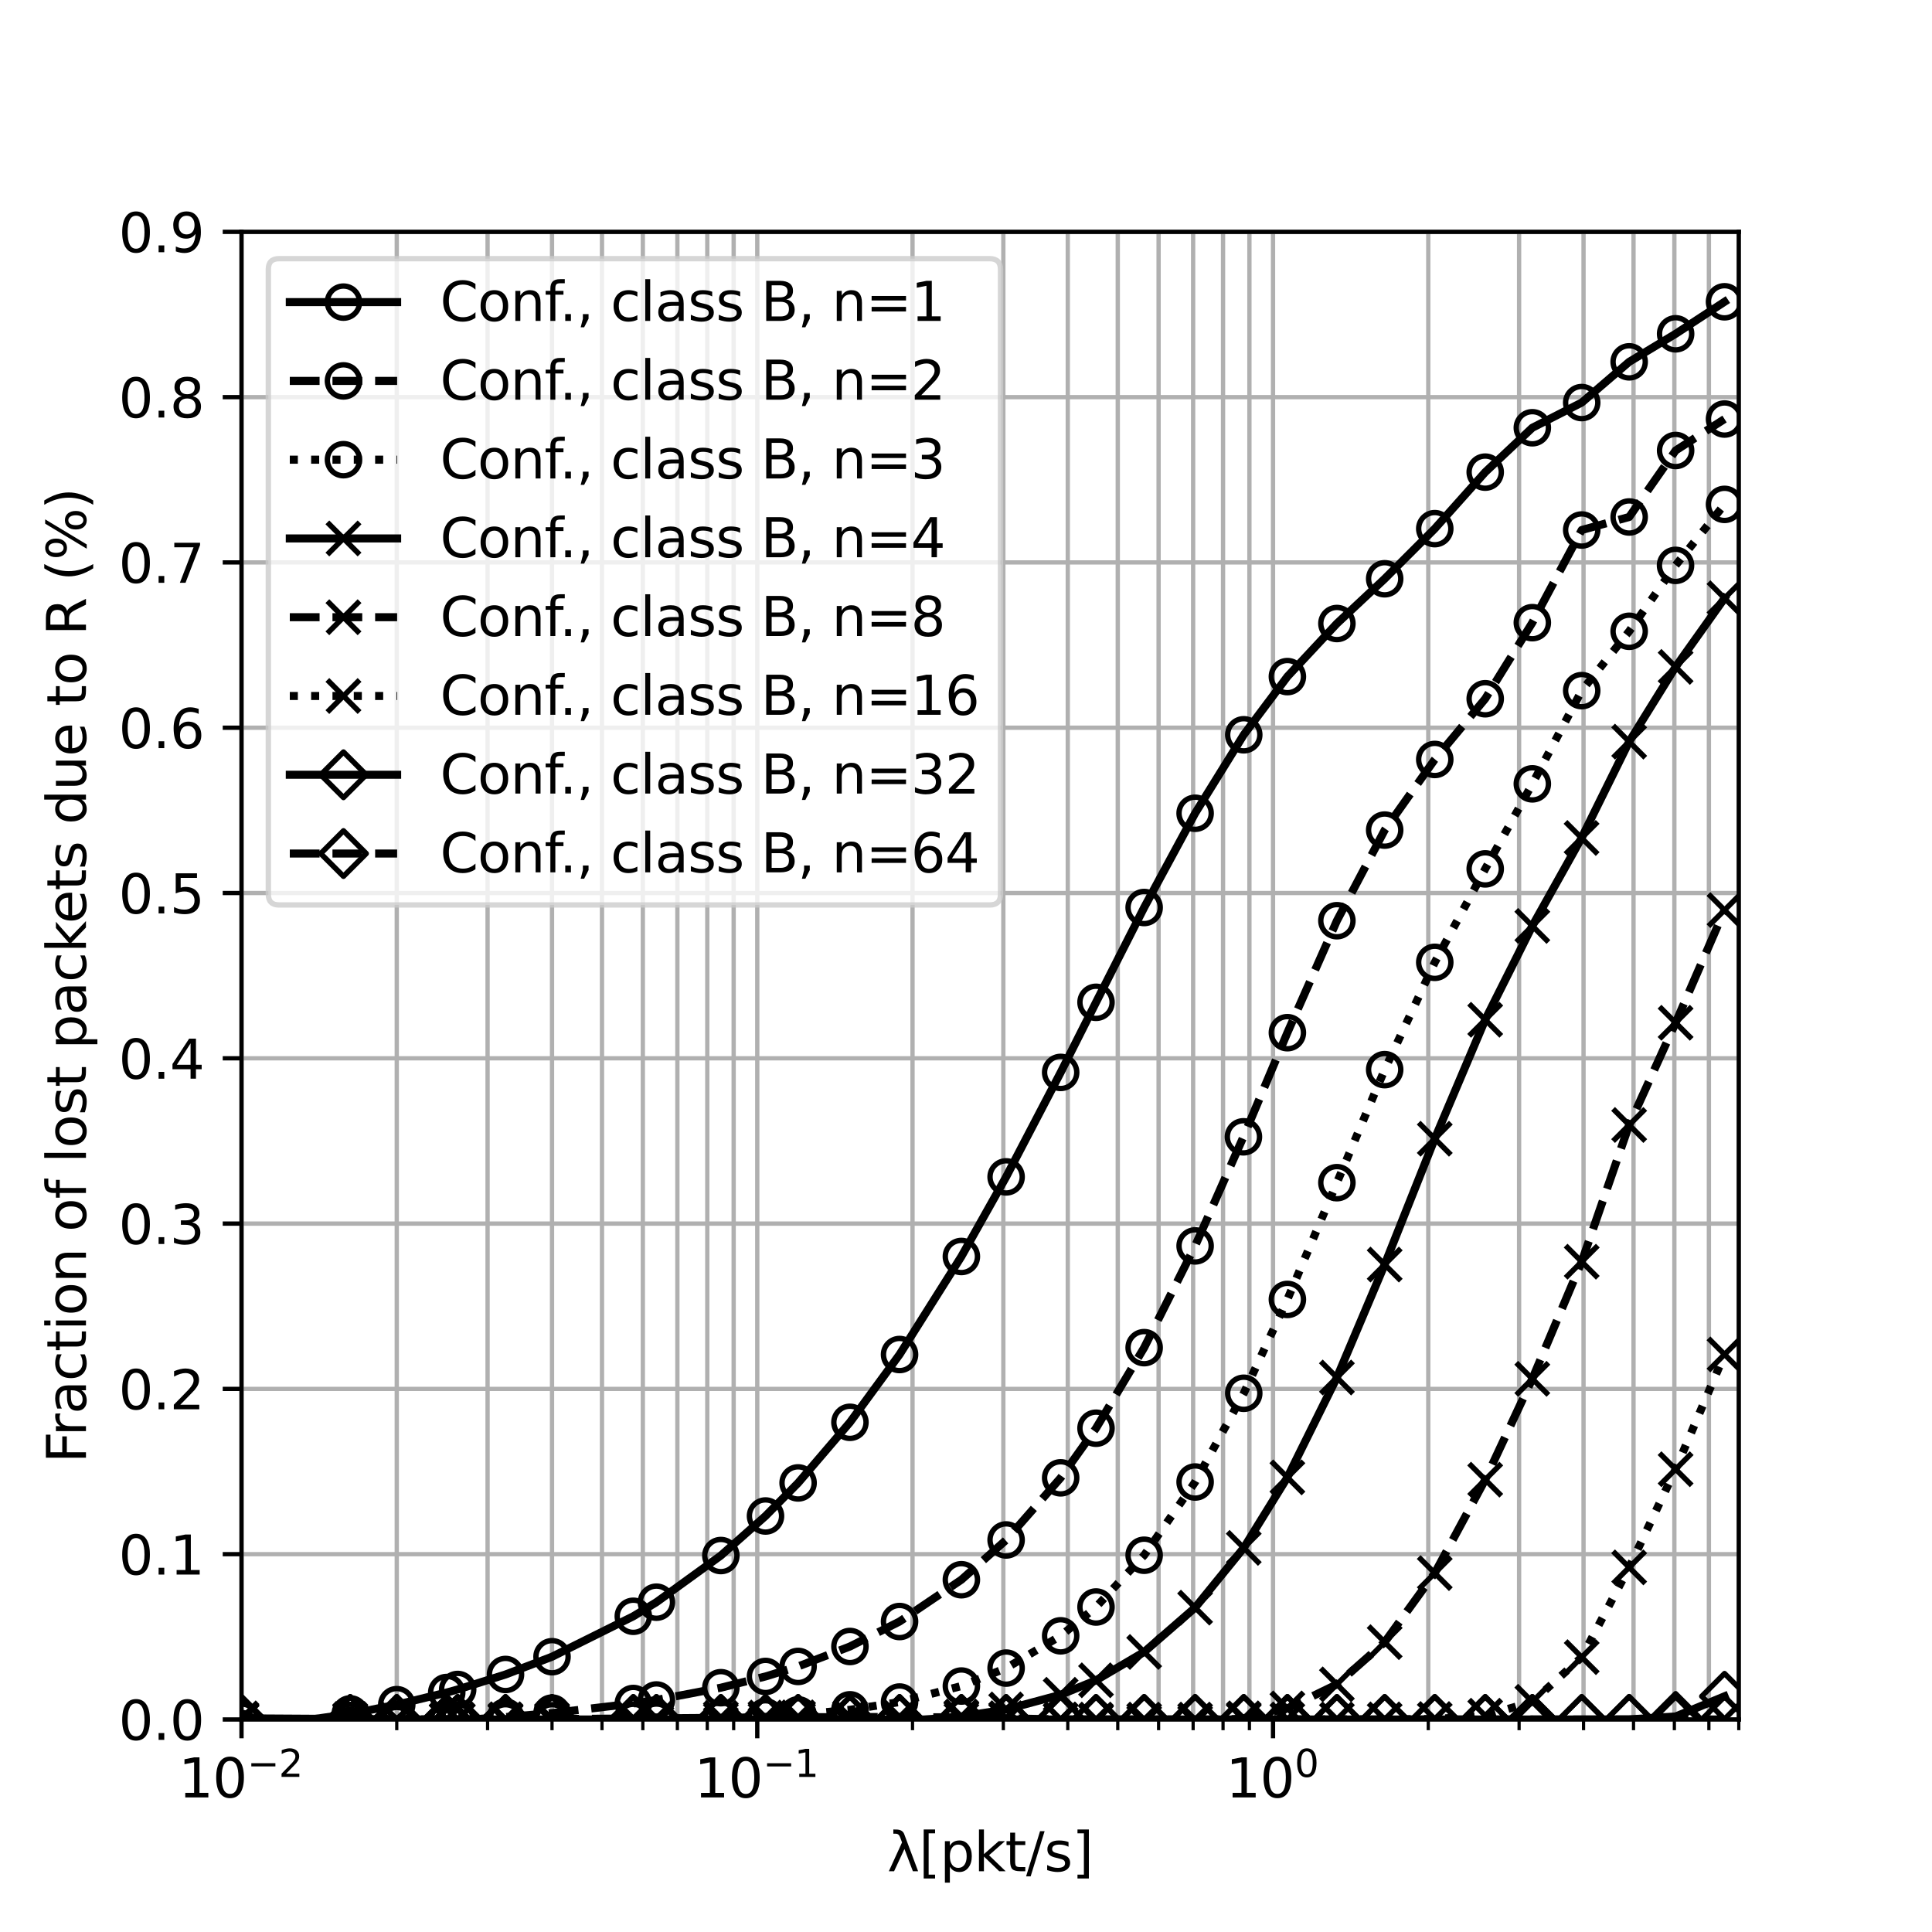 <?xml version="1.0" encoding="utf-8" standalone="no"?>
<!DOCTYPE svg PUBLIC "-//W3C//DTD SVG 1.1//EN"
  "http://www.w3.org/Graphics/SVG/1.1/DTD/svg11.dtd">
<svg xmlns:xlink="http://www.w3.org/1999/xlink" width="360pt" height="360pt" viewBox="0 0 360 360" xmlns="http://www.w3.org/2000/svg" version="1.1">
 <defs>
  <style type="text/css">*{stroke-linejoin: round; stroke-linecap: butt}</style>
 </defs>
 <g id="figure_1">
  <g id="patch_1">
   <path d="M 0 360 
L 360 360 
L 360 0 
L 0 0 
z
" style="fill: #ffffff"/>
  </g>
  <g id="axes_1">
   <g id="patch_2">
    <path d="M 45 320.4 
L 324 320.4 
L 324 43.2 
L 45 43.2 
z
" style="fill: #ffffff"/>
   </g>
   <g id="matplotlib.axis_1">
    <g id="xtick_1">
     <g id="line2d_1">
      <path d="M 45 320.4 
L 45 43.2 
" clip-path="url(#p4fc3789a8a)" style="fill: none; stroke: #b0b0b0; stroke-width: 0.8; stroke-linecap: square"/>
     </g>
     <g id="line2d_2">
      <defs>
       <path id="m38cb7652e3" d="M 0 0 
L 0 3.5 
" style="stroke: #000000; stroke-width: 0.8"/>
      </defs>
      <g>
       <use xlink:href="#m38cb7652e3" x="45" y="320.4" style="stroke: #000000; stroke-width: 0.8"/>
      </g>
     </g>
     <g id="text_1">
      <!-- $\mathdefault{10^{-2}}$ -->
      <g transform="translate(33.25 334.998) scale(0.1 -0.1)">
       <defs>
        <path id="DejaVuSans-31" d="M 794 531 
L 1825 531 
L 1825 4091 
L 703 3866 
L 703 4441 
L 1819 4666 
L 2450 4666 
L 2450 531 
L 3481 531 
L 3481 0 
L 794 0 
L 794 531 
z
" transform="scale(0.016)"/>
        <path id="DejaVuSans-30" d="M 2034 4250 
Q 1547 4250 1301 3770 
Q 1056 3291 1056 2328 
Q 1056 1369 1301 889 
Q 1547 409 2034 409 
Q 2525 409 2770 889 
Q 3016 1369 3016 2328 
Q 3016 3291 2770 3770 
Q 2525 4250 2034 4250 
z
M 2034 4750 
Q 2819 4750 3233 4129 
Q 3647 3509 3647 2328 
Q 3647 1150 3233 529 
Q 2819 -91 2034 -91 
Q 1250 -91 836 529 
Q 422 1150 422 2328 
Q 422 3509 836 4129 
Q 1250 4750 2034 4750 
z
" transform="scale(0.016)"/>
        <path id="DejaVuSans-2212" d="M 678 2272 
L 4684 2272 
L 4684 1741 
L 678 1741 
L 678 2272 
z
" transform="scale(0.016)"/>
        <path id="DejaVuSans-32" d="M 1228 531 
L 3431 531 
L 3431 0 
L 469 0 
L 469 531 
Q 828 903 1448 1529 
Q 2069 2156 2228 2338 
Q 2531 2678 2651 2914 
Q 2772 3150 2772 3378 
Q 2772 3750 2511 3984 
Q 2250 4219 1831 4219 
Q 1534 4219 1204 4116 
Q 875 4013 500 3803 
L 500 4441 
Q 881 4594 1212 4672 
Q 1544 4750 1819 4750 
Q 2544 4750 2975 4387 
Q 3406 4025 3406 3419 
Q 3406 3131 3298 2873 
Q 3191 2616 2906 2266 
Q 2828 2175 2409 1742 
Q 1991 1309 1228 531 
z
" transform="scale(0.016)"/>
       </defs>
       <use xlink:href="#DejaVuSans-31" transform="translate(0 0.766)"/>
       <use xlink:href="#DejaVuSans-30" transform="translate(63.623 0.766)"/>
       <use xlink:href="#DejaVuSans-2212" transform="translate(128.203 39.047) scale(0.7)"/>
       <use xlink:href="#DejaVuSans-32" transform="translate(186.855 39.047) scale(0.7)"/>
      </g>
     </g>
    </g>
    <g id="xtick_2">
     <g id="line2d_3">
      <path d="M 141.104 320.4 
L 141.104 43.2 
" clip-path="url(#p4fc3789a8a)" style="fill: none; stroke: #b0b0b0; stroke-width: 0.8; stroke-linecap: square"/>
     </g>
     <g id="line2d_4">
      <g>
       <use xlink:href="#m38cb7652e3" x="141.104" y="320.4" style="stroke: #000000; stroke-width: 0.8"/>
      </g>
     </g>
     <g id="text_2">
      <!-- $\mathdefault{10^{-1}}$ -->
      <g transform="translate(129.354 334.998) scale(0.1 -0.1)">
       <use xlink:href="#DejaVuSans-31" transform="translate(0 0.684)"/>
       <use xlink:href="#DejaVuSans-30" transform="translate(63.623 0.684)"/>
       <use xlink:href="#DejaVuSans-2212" transform="translate(128.203 38.966) scale(0.7)"/>
       <use xlink:href="#DejaVuSans-31" transform="translate(186.855 38.966) scale(0.7)"/>
      </g>
     </g>
    </g>
    <g id="xtick_3">
     <g id="line2d_5">
      <path d="M 237.209 320.4 
L 237.209 43.2 
" clip-path="url(#p4fc3789a8a)" style="fill: none; stroke: #b0b0b0; stroke-width: 0.8; stroke-linecap: square"/>
     </g>
     <g id="line2d_6">
      <g>
       <use xlink:href="#m38cb7652e3" x="237.209" y="320.4" style="stroke: #000000; stroke-width: 0.8"/>
      </g>
     </g>
     <g id="text_3">
      <!-- $\mathdefault{10^{0}}$ -->
      <g transform="translate(228.409 334.998) scale(0.1 -0.1)">
       <use xlink:href="#DejaVuSans-31" transform="translate(0 0.766)"/>
       <use xlink:href="#DejaVuSans-30" transform="translate(63.623 0.766)"/>
       <use xlink:href="#DejaVuSans-30" transform="translate(128.203 39.047) scale(0.7)"/>
      </g>
     </g>
    </g>
    <g id="xtick_4">
     <g id="line2d_7">
      <path d="M 73.93 320.4 
L 73.93 43.2 
" clip-path="url(#p4fc3789a8a)" style="fill: none; stroke: #b0b0b0; stroke-width: 0.8; stroke-linecap: square"/>
     </g>
     <g id="line2d_8">
      <defs>
       <path id="m6b7e2fb088" d="M 0 0 
L 0 2 
" style="stroke: #000000; stroke-width: 0.6"/>
      </defs>
      <g>
       <use xlink:href="#m6b7e2fb088" x="73.93" y="320.4" style="stroke: #000000; stroke-width: 0.6"/>
      </g>
     </g>
    </g>
    <g id="xtick_5">
     <g id="line2d_9">
      <path d="M 90.853 320.4 
L 90.853 43.2 
" clip-path="url(#p4fc3789a8a)" style="fill: none; stroke: #b0b0b0; stroke-width: 0.8; stroke-linecap: square"/>
     </g>
     <g id="line2d_10">
      <g>
       <use xlink:href="#m6b7e2fb088" x="90.853" y="320.4" style="stroke: #000000; stroke-width: 0.6"/>
      </g>
     </g>
    </g>
    <g id="xtick_6">
     <g id="line2d_11">
      <path d="M 102.861 320.4 
L 102.861 43.2 
" clip-path="url(#p4fc3789a8a)" style="fill: none; stroke: #b0b0b0; stroke-width: 0.8; stroke-linecap: square"/>
     </g>
     <g id="line2d_12">
      <g>
       <use xlink:href="#m6b7e2fb088" x="102.861" y="320.4" style="stroke: #000000; stroke-width: 0.6"/>
      </g>
     </g>
    </g>
    <g id="xtick_7">
     <g id="line2d_13">
      <path d="M 112.174 320.4 
L 112.174 43.2 
" clip-path="url(#p4fc3789a8a)" style="fill: none; stroke: #b0b0b0; stroke-width: 0.8; stroke-linecap: square"/>
     </g>
     <g id="line2d_14">
      <g>
       <use xlink:href="#m6b7e2fb088" x="112.174" y="320.4" style="stroke: #000000; stroke-width: 0.6"/>
      </g>
     </g>
    </g>
    <g id="xtick_8">
     <g id="line2d_15">
      <path d="M 119.784 320.4 
L 119.784 43.2 
" clip-path="url(#p4fc3789a8a)" style="fill: none; stroke: #b0b0b0; stroke-width: 0.8; stroke-linecap: square"/>
     </g>
     <g id="line2d_16">
      <g>
       <use xlink:href="#m6b7e2fb088" x="119.784" y="320.4" style="stroke: #000000; stroke-width: 0.6"/>
      </g>
     </g>
    </g>
    <g id="xtick_9">
     <g id="line2d_17">
      <path d="M 126.218 320.4 
L 126.218 43.2 
" clip-path="url(#p4fc3789a8a)" style="fill: none; stroke: #b0b0b0; stroke-width: 0.8; stroke-linecap: square"/>
     </g>
     <g id="line2d_18">
      <g>
       <use xlink:href="#m6b7e2fb088" x="126.218" y="320.4" style="stroke: #000000; stroke-width: 0.6"/>
      </g>
     </g>
    </g>
    <g id="xtick_10">
     <g id="line2d_19">
      <path d="M 131.791 320.4 
L 131.791 43.2 
" clip-path="url(#p4fc3789a8a)" style="fill: none; stroke: #b0b0b0; stroke-width: 0.8; stroke-linecap: square"/>
     </g>
     <g id="line2d_20">
      <g>
       <use xlink:href="#m6b7e2fb088" x="131.791" y="320.4" style="stroke: #000000; stroke-width: 0.6"/>
      </g>
     </g>
    </g>
    <g id="xtick_11">
     <g id="line2d_21">
      <path d="M 136.707 320.4 
L 136.707 43.2 
" clip-path="url(#p4fc3789a8a)" style="fill: none; stroke: #b0b0b0; stroke-width: 0.8; stroke-linecap: square"/>
     </g>
     <g id="line2d_22">
      <g>
       <use xlink:href="#m6b7e2fb088" x="136.707" y="320.4" style="stroke: #000000; stroke-width: 0.6"/>
      </g>
     </g>
    </g>
    <g id="xtick_12">
     <g id="line2d_23">
      <path d="M 170.035 320.4 
L 170.035 43.2 
" clip-path="url(#p4fc3789a8a)" style="fill: none; stroke: #b0b0b0; stroke-width: 0.8; stroke-linecap: square"/>
     </g>
     <g id="line2d_24">
      <g>
       <use xlink:href="#m6b7e2fb088" x="170.035" y="320.4" style="stroke: #000000; stroke-width: 0.6"/>
      </g>
     </g>
    </g>
    <g id="xtick_13">
     <g id="line2d_25">
      <path d="M 186.958 320.4 
L 186.958 43.2 
" clip-path="url(#p4fc3789a8a)" style="fill: none; stroke: #b0b0b0; stroke-width: 0.8; stroke-linecap: square"/>
     </g>
     <g id="line2d_26">
      <g>
       <use xlink:href="#m6b7e2fb088" x="186.958" y="320.4" style="stroke: #000000; stroke-width: 0.6"/>
      </g>
     </g>
    </g>
    <g id="xtick_14">
     <g id="line2d_27">
      <path d="M 198.965 320.4 
L 198.965 43.2 
" clip-path="url(#p4fc3789a8a)" style="fill: none; stroke: #b0b0b0; stroke-width: 0.8; stroke-linecap: square"/>
     </g>
     <g id="line2d_28">
      <g>
       <use xlink:href="#m6b7e2fb088" x="198.965" y="320.4" style="stroke: #000000; stroke-width: 0.6"/>
      </g>
     </g>
    </g>
    <g id="xtick_15">
     <g id="line2d_29">
      <path d="M 208.279 320.4 
L 208.279 43.2 
" clip-path="url(#p4fc3789a8a)" style="fill: none; stroke: #b0b0b0; stroke-width: 0.8; stroke-linecap: square"/>
     </g>
     <g id="line2d_30">
      <g>
       <use xlink:href="#m6b7e2fb088" x="208.279" y="320.4" style="stroke: #000000; stroke-width: 0.6"/>
      </g>
     </g>
    </g>
    <g id="xtick_16">
     <g id="line2d_31">
      <path d="M 215.888 320.4 
L 215.888 43.2 
" clip-path="url(#p4fc3789a8a)" style="fill: none; stroke: #b0b0b0; stroke-width: 0.8; stroke-linecap: square"/>
     </g>
     <g id="line2d_32">
      <g>
       <use xlink:href="#m6b7e2fb088" x="215.888" y="320.4" style="stroke: #000000; stroke-width: 0.6"/>
      </g>
     </g>
    </g>
    <g id="xtick_17">
     <g id="line2d_33">
      <path d="M 222.322 320.4 
L 222.322 43.2 
" clip-path="url(#p4fc3789a8a)" style="fill: none; stroke: #b0b0b0; stroke-width: 0.8; stroke-linecap: square"/>
     </g>
     <g id="line2d_34">
      <g>
       <use xlink:href="#m6b7e2fb088" x="222.322" y="320.4" style="stroke: #000000; stroke-width: 0.6"/>
      </g>
     </g>
    </g>
    <g id="xtick_18">
     <g id="line2d_35">
      <path d="M 227.896 320.4 
L 227.896 43.2 
" clip-path="url(#p4fc3789a8a)" style="fill: none; stroke: #b0b0b0; stroke-width: 0.8; stroke-linecap: square"/>
     </g>
     <g id="line2d_36">
      <g>
       <use xlink:href="#m6b7e2fb088" x="227.896" y="320.4" style="stroke: #000000; stroke-width: 0.6"/>
      </g>
     </g>
    </g>
    <g id="xtick_19">
     <g id="line2d_37">
      <path d="M 232.811 320.4 
L 232.811 43.2 
" clip-path="url(#p4fc3789a8a)" style="fill: none; stroke: #b0b0b0; stroke-width: 0.8; stroke-linecap: square"/>
     </g>
     <g id="line2d_38">
      <g>
       <use xlink:href="#m6b7e2fb088" x="232.811" y="320.4" style="stroke: #000000; stroke-width: 0.6"/>
      </g>
     </g>
    </g>
    <g id="xtick_20">
     <g id="line2d_39">
      <path d="M 266.139 320.4 
L 266.139 43.2 
" clip-path="url(#p4fc3789a8a)" style="fill: none; stroke: #b0b0b0; stroke-width: 0.8; stroke-linecap: square"/>
     </g>
     <g id="line2d_40">
      <g>
       <use xlink:href="#m6b7e2fb088" x="266.139" y="320.4" style="stroke: #000000; stroke-width: 0.6"/>
      </g>
     </g>
    </g>
    <g id="xtick_21">
     <g id="line2d_41">
      <path d="M 283.062 320.4 
L 283.062 43.2 
" clip-path="url(#p4fc3789a8a)" style="fill: none; stroke: #b0b0b0; stroke-width: 0.8; stroke-linecap: square"/>
     </g>
     <g id="line2d_42">
      <g>
       <use xlink:href="#m6b7e2fb088" x="283.062" y="320.4" style="stroke: #000000; stroke-width: 0.6"/>
      </g>
     </g>
    </g>
    <g id="xtick_22">
     <g id="line2d_43">
      <path d="M 295.07 320.4 
L 295.07 43.2 
" clip-path="url(#p4fc3789a8a)" style="fill: none; stroke: #b0b0b0; stroke-width: 0.8; stroke-linecap: square"/>
     </g>
     <g id="line2d_44">
      <g>
       <use xlink:href="#m6b7e2fb088" x="295.07" y="320.4" style="stroke: #000000; stroke-width: 0.6"/>
      </g>
     </g>
    </g>
    <g id="xtick_23">
     <g id="line2d_45">
      <path d="M 304.383 320.4 
L 304.383 43.2 
" clip-path="url(#p4fc3789a8a)" style="fill: none; stroke: #b0b0b0; stroke-width: 0.8; stroke-linecap: square"/>
     </g>
     <g id="line2d_46">
      <g>
       <use xlink:href="#m6b7e2fb088" x="304.383" y="320.4" style="stroke: #000000; stroke-width: 0.6"/>
      </g>
     </g>
    </g>
    <g id="xtick_24">
     <g id="line2d_47">
      <path d="M 311.993 320.4 
L 311.993 43.2 
" clip-path="url(#p4fc3789a8a)" style="fill: none; stroke: #b0b0b0; stroke-width: 0.8; stroke-linecap: square"/>
     </g>
     <g id="line2d_48">
      <g>
       <use xlink:href="#m6b7e2fb088" x="311.993" y="320.4" style="stroke: #000000; stroke-width: 0.6"/>
      </g>
     </g>
    </g>
    <g id="xtick_25">
     <g id="line2d_49">
      <path d="M 318.427 320.4 
L 318.427 43.2 
" clip-path="url(#p4fc3789a8a)" style="fill: none; stroke: #b0b0b0; stroke-width: 0.8; stroke-linecap: square"/>
     </g>
     <g id="line2d_50">
      <g>
       <use xlink:href="#m6b7e2fb088" x="318.427" y="320.4" style="stroke: #000000; stroke-width: 0.6"/>
      </g>
     </g>
    </g>
    <g id="xtick_26">
     <g id="line2d_51">
      <path d="M 324 320.4 
L 324 43.2 
" clip-path="url(#p4fc3789a8a)" style="fill: none; stroke: #b0b0b0; stroke-width: 0.8; stroke-linecap: square"/>
     </g>
     <g id="line2d_52">
      <g>
       <use xlink:href="#m6b7e2fb088" x="324" y="320.4" style="stroke: #000000; stroke-width: 0.6"/>
      </g>
     </g>
    </g>
    <g id="text_4">
     <!-- λ[pkt/s] -->
     <g transform="translate(165.32 348.677) scale(0.1 -0.1)">
      <defs>
       <path id="DejaVuSans-3bb" d="M 1981 4316 
L 3597 0 
L 2988 0 
L 2006 2588 
L 800 0 
L 191 0 
L 1725 3356 
L 1494 3975 
Q 1347 4369 1013 4369 
L 713 4369 
L 713 4863 
L 1078 4856 
Q 1784 4847 1981 4316 
z
" transform="scale(0.016)"/>
       <path id="DejaVuSans-5b" d="M 550 4863 
L 1875 4863 
L 1875 4416 
L 1125 4416 
L 1125 -397 
L 1875 -397 
L 1875 -844 
L 550 -844 
L 550 4863 
z
" transform="scale(0.016)"/>
       <path id="DejaVuSans-70" d="M 1159 525 
L 1159 -1331 
L 581 -1331 
L 581 3500 
L 1159 3500 
L 1159 2969 
Q 1341 3281 1617 3432 
Q 1894 3584 2278 3584 
Q 2916 3584 3314 3078 
Q 3713 2572 3713 1747 
Q 3713 922 3314 415 
Q 2916 -91 2278 -91 
Q 1894 -91 1617 61 
Q 1341 213 1159 525 
z
M 3116 1747 
Q 3116 2381 2855 2742 
Q 2594 3103 2138 3103 
Q 1681 3103 1420 2742 
Q 1159 2381 1159 1747 
Q 1159 1113 1420 752 
Q 1681 391 2138 391 
Q 2594 391 2855 752 
Q 3116 1113 3116 1747 
z
" transform="scale(0.016)"/>
       <path id="DejaVuSans-6b" d="M 581 4863 
L 1159 4863 
L 1159 1991 
L 2875 3500 
L 3609 3500 
L 1753 1863 
L 3688 0 
L 2938 0 
L 1159 1709 
L 1159 0 
L 581 0 
L 581 4863 
z
" transform="scale(0.016)"/>
       <path id="DejaVuSans-74" d="M 1172 4494 
L 1172 3500 
L 2356 3500 
L 2356 3053 
L 1172 3053 
L 1172 1153 
Q 1172 725 1289 603 
Q 1406 481 1766 481 
L 2356 481 
L 2356 0 
L 1766 0 
Q 1100 0 847 248 
Q 594 497 594 1153 
L 594 3053 
L 172 3053 
L 172 3500 
L 594 3500 
L 594 4494 
L 1172 4494 
z
" transform="scale(0.016)"/>
       <path id="DejaVuSans-2f" d="M 1625 4666 
L 2156 4666 
L 531 -594 
L 0 -594 
L 1625 4666 
z
" transform="scale(0.016)"/>
       <path id="DejaVuSans-73" d="M 2834 3397 
L 2834 2853 
Q 2591 2978 2328 3040 
Q 2066 3103 1784 3103 
Q 1356 3103 1142 2972 
Q 928 2841 928 2578 
Q 928 2378 1081 2264 
Q 1234 2150 1697 2047 
L 1894 2003 
Q 2506 1872 2764 1633 
Q 3022 1394 3022 966 
Q 3022 478 2636 193 
Q 2250 -91 1575 -91 
Q 1294 -91 989 -36 
Q 684 19 347 128 
L 347 722 
Q 666 556 975 473 
Q 1284 391 1588 391 
Q 1994 391 2212 530 
Q 2431 669 2431 922 
Q 2431 1156 2273 1281 
Q 2116 1406 1581 1522 
L 1381 1569 
Q 847 1681 609 1914 
Q 372 2147 372 2553 
Q 372 3047 722 3315 
Q 1072 3584 1716 3584 
Q 2034 3584 2315 3537 
Q 2597 3491 2834 3397 
z
" transform="scale(0.016)"/>
       <path id="DejaVuSans-5d" d="M 1947 4863 
L 1947 -844 
L 622 -844 
L 622 -397 
L 1369 -397 
L 1369 4416 
L 622 4416 
L 622 4863 
L 1947 4863 
z
" transform="scale(0.016)"/>
      </defs>
      <use xlink:href="#DejaVuSans-3bb"/>
      <use xlink:href="#DejaVuSans-5b" x="59.18"/>
      <use xlink:href="#DejaVuSans-70" x="98.193"/>
      <use xlink:href="#DejaVuSans-6b" x="161.67"/>
      <use xlink:href="#DejaVuSans-74" x="219.58"/>
      <use xlink:href="#DejaVuSans-2f" x="258.789"/>
      <use xlink:href="#DejaVuSans-73" x="292.48"/>
      <use xlink:href="#DejaVuSans-5d" x="344.58"/>
     </g>
    </g>
   </g>
   <g id="matplotlib.axis_2">
    <g id="ytick_1">
     <g id="line2d_53">
      <path d="M 45 320.4 
L 324 320.4 
" clip-path="url(#p4fc3789a8a)" style="fill: none; stroke: #b0b0b0; stroke-width: 0.8; stroke-linecap: square"/>
     </g>
     <g id="line2d_54">
      <defs>
       <path id="m2b5a550d58" d="M 0 0 
L -3.5 0 
" style="stroke: #000000; stroke-width: 0.8"/>
      </defs>
      <g>
       <use xlink:href="#m2b5a550d58" x="45" y="320.4" style="stroke: #000000; stroke-width: 0.8"/>
      </g>
     </g>
     <g id="text_5">
      <!-- 0.0 -->
      <g transform="translate(22.097 324.199) scale(0.1 -0.1)">
       <defs>
        <path id="DejaVuSans-2e" d="M 684 794 
L 1344 794 
L 1344 0 
L 684 0 
L 684 794 
z
" transform="scale(0.016)"/>
       </defs>
       <use xlink:href="#DejaVuSans-30"/>
       <use xlink:href="#DejaVuSans-2e" x="63.623"/>
       <use xlink:href="#DejaVuSans-30" x="95.41"/>
      </g>
     </g>
    </g>
    <g id="ytick_2">
     <g id="line2d_55">
      <path d="M 45 289.6 
L 324 289.6 
" clip-path="url(#p4fc3789a8a)" style="fill: none; stroke: #b0b0b0; stroke-width: 0.8; stroke-linecap: square"/>
     </g>
     <g id="line2d_56">
      <g>
       <use xlink:href="#m2b5a550d58" x="45" y="289.6" style="stroke: #000000; stroke-width: 0.8"/>
      </g>
     </g>
     <g id="text_6">
      <!-- 0.1 -->
      <g transform="translate(22.097 293.399) scale(0.1 -0.1)">
       <use xlink:href="#DejaVuSans-30"/>
       <use xlink:href="#DejaVuSans-2e" x="63.623"/>
       <use xlink:href="#DejaVuSans-31" x="95.41"/>
      </g>
     </g>
    </g>
    <g id="ytick_3">
     <g id="line2d_57">
      <path d="M 45 258.8 
L 324 258.8 
" clip-path="url(#p4fc3789a8a)" style="fill: none; stroke: #b0b0b0; stroke-width: 0.8; stroke-linecap: square"/>
     </g>
     <g id="line2d_58">
      <g>
       <use xlink:href="#m2b5a550d58" x="45" y="258.8" style="stroke: #000000; stroke-width: 0.8"/>
      </g>
     </g>
     <g id="text_7">
      <!-- 0.2 -->
      <g transform="translate(22.097 262.599) scale(0.1 -0.1)">
       <use xlink:href="#DejaVuSans-30"/>
       <use xlink:href="#DejaVuSans-2e" x="63.623"/>
       <use xlink:href="#DejaVuSans-32" x="95.41"/>
      </g>
     </g>
    </g>
    <g id="ytick_4">
     <g id="line2d_59">
      <path d="M 45 228 
L 324 228 
" clip-path="url(#p4fc3789a8a)" style="fill: none; stroke: #b0b0b0; stroke-width: 0.8; stroke-linecap: square"/>
     </g>
     <g id="line2d_60">
      <g>
       <use xlink:href="#m2b5a550d58" x="45" y="228" style="stroke: #000000; stroke-width: 0.8"/>
      </g>
     </g>
     <g id="text_8">
      <!-- 0.3 -->
      <g transform="translate(22.097 231.799) scale(0.1 -0.1)">
       <defs>
        <path id="DejaVuSans-33" d="M 2597 2516 
Q 3050 2419 3304 2112 
Q 3559 1806 3559 1356 
Q 3559 666 3084 287 
Q 2609 -91 1734 -91 
Q 1441 -91 1130 -33 
Q 819 25 488 141 
L 488 750 
Q 750 597 1062 519 
Q 1375 441 1716 441 
Q 2309 441 2620 675 
Q 2931 909 2931 1356 
Q 2931 1769 2642 2001 
Q 2353 2234 1838 2234 
L 1294 2234 
L 1294 2753 
L 1863 2753 
Q 2328 2753 2575 2939 
Q 2822 3125 2822 3475 
Q 2822 3834 2567 4026 
Q 2313 4219 1838 4219 
Q 1578 4219 1281 4162 
Q 984 4106 628 3988 
L 628 4550 
Q 988 4650 1302 4700 
Q 1616 4750 1894 4750 
Q 2613 4750 3031 4423 
Q 3450 4097 3450 3541 
Q 3450 3153 3228 2886 
Q 3006 2619 2597 2516 
z
" transform="scale(0.016)"/>
       </defs>
       <use xlink:href="#DejaVuSans-30"/>
       <use xlink:href="#DejaVuSans-2e" x="63.623"/>
       <use xlink:href="#DejaVuSans-33" x="95.41"/>
      </g>
     </g>
    </g>
    <g id="ytick_5">
     <g id="line2d_61">
      <path d="M 45 197.2 
L 324 197.2 
" clip-path="url(#p4fc3789a8a)" style="fill: none; stroke: #b0b0b0; stroke-width: 0.8; stroke-linecap: square"/>
     </g>
     <g id="line2d_62">
      <g>
       <use xlink:href="#m2b5a550d58" x="45" y="197.2" style="stroke: #000000; stroke-width: 0.8"/>
      </g>
     </g>
     <g id="text_9">
      <!-- 0.4 -->
      <g transform="translate(22.097 200.999) scale(0.1 -0.1)">
       <defs>
        <path id="DejaVuSans-34" d="M 2419 4116 
L 825 1625 
L 2419 1625 
L 2419 4116 
z
M 2253 4666 
L 3047 4666 
L 3047 1625 
L 3713 1625 
L 3713 1100 
L 3047 1100 
L 3047 0 
L 2419 0 
L 2419 1100 
L 313 1100 
L 313 1709 
L 2253 4666 
z
" transform="scale(0.016)"/>
       </defs>
       <use xlink:href="#DejaVuSans-30"/>
       <use xlink:href="#DejaVuSans-2e" x="63.623"/>
       <use xlink:href="#DejaVuSans-34" x="95.41"/>
      </g>
     </g>
    </g>
    <g id="ytick_6">
     <g id="line2d_63">
      <path d="M 45 166.4 
L 324 166.4 
" clip-path="url(#p4fc3789a8a)" style="fill: none; stroke: #b0b0b0; stroke-width: 0.8; stroke-linecap: square"/>
     </g>
     <g id="line2d_64">
      <g>
       <use xlink:href="#m2b5a550d58" x="45" y="166.4" style="stroke: #000000; stroke-width: 0.8"/>
      </g>
     </g>
     <g id="text_10">
      <!-- 0.5 -->
      <g transform="translate(22.097 170.199) scale(0.1 -0.1)">
       <defs>
        <path id="DejaVuSans-35" d="M 691 4666 
L 3169 4666 
L 3169 4134 
L 1269 4134 
L 1269 2991 
Q 1406 3038 1543 3061 
Q 1681 3084 1819 3084 
Q 2600 3084 3056 2656 
Q 3513 2228 3513 1497 
Q 3513 744 3044 326 
Q 2575 -91 1722 -91 
Q 1428 -91 1123 -41 
Q 819 9 494 109 
L 494 744 
Q 775 591 1075 516 
Q 1375 441 1709 441 
Q 2250 441 2565 725 
Q 2881 1009 2881 1497 
Q 2881 1984 2565 2268 
Q 2250 2553 1709 2553 
Q 1456 2553 1204 2497 
Q 953 2441 691 2322 
L 691 4666 
z
" transform="scale(0.016)"/>
       </defs>
       <use xlink:href="#DejaVuSans-30"/>
       <use xlink:href="#DejaVuSans-2e" x="63.623"/>
       <use xlink:href="#DejaVuSans-35" x="95.41"/>
      </g>
     </g>
    </g>
    <g id="ytick_7">
     <g id="line2d_65">
      <path d="M 45 135.6 
L 324 135.6 
" clip-path="url(#p4fc3789a8a)" style="fill: none; stroke: #b0b0b0; stroke-width: 0.8; stroke-linecap: square"/>
     </g>
     <g id="line2d_66">
      <g>
       <use xlink:href="#m2b5a550d58" x="45" y="135.6" style="stroke: #000000; stroke-width: 0.8"/>
      </g>
     </g>
     <g id="text_11">
      <!-- 0.6 -->
      <g transform="translate(22.097 139.399) scale(0.1 -0.1)">
       <defs>
        <path id="DejaVuSans-36" d="M 2113 2584 
Q 1688 2584 1439 2293 
Q 1191 2003 1191 1497 
Q 1191 994 1439 701 
Q 1688 409 2113 409 
Q 2538 409 2786 701 
Q 3034 994 3034 1497 
Q 3034 2003 2786 2293 
Q 2538 2584 2113 2584 
z
M 3366 4563 
L 3366 3988 
Q 3128 4100 2886 4159 
Q 2644 4219 2406 4219 
Q 1781 4219 1451 3797 
Q 1122 3375 1075 2522 
Q 1259 2794 1537 2939 
Q 1816 3084 2150 3084 
Q 2853 3084 3261 2657 
Q 3669 2231 3669 1497 
Q 3669 778 3244 343 
Q 2819 -91 2113 -91 
Q 1303 -91 875 529 
Q 447 1150 447 2328 
Q 447 3434 972 4092 
Q 1497 4750 2381 4750 
Q 2619 4750 2861 4703 
Q 3103 4656 3366 4563 
z
" transform="scale(0.016)"/>
       </defs>
       <use xlink:href="#DejaVuSans-30"/>
       <use xlink:href="#DejaVuSans-2e" x="63.623"/>
       <use xlink:href="#DejaVuSans-36" x="95.41"/>
      </g>
     </g>
    </g>
    <g id="ytick_8">
     <g id="line2d_67">
      <path d="M 45 104.8 
L 324 104.8 
" clip-path="url(#p4fc3789a8a)" style="fill: none; stroke: #b0b0b0; stroke-width: 0.8; stroke-linecap: square"/>
     </g>
     <g id="line2d_68">
      <g>
       <use xlink:href="#m2b5a550d58" x="45" y="104.8" style="stroke: #000000; stroke-width: 0.8"/>
      </g>
     </g>
     <g id="text_12">
      <!-- 0.7 -->
      <g transform="translate(22.097 108.599) scale(0.1 -0.1)">
       <defs>
        <path id="DejaVuSans-37" d="M 525 4666 
L 3525 4666 
L 3525 4397 
L 1831 0 
L 1172 0 
L 2766 4134 
L 525 4134 
L 525 4666 
z
" transform="scale(0.016)"/>
       </defs>
       <use xlink:href="#DejaVuSans-30"/>
       <use xlink:href="#DejaVuSans-2e" x="63.623"/>
       <use xlink:href="#DejaVuSans-37" x="95.41"/>
      </g>
     </g>
    </g>
    <g id="ytick_9">
     <g id="line2d_69">
      <path d="M 45 74 
L 324 74 
" clip-path="url(#p4fc3789a8a)" style="fill: none; stroke: #b0b0b0; stroke-width: 0.8; stroke-linecap: square"/>
     </g>
     <g id="line2d_70">
      <g>
       <use xlink:href="#m2b5a550d58" x="45" y="74" style="stroke: #000000; stroke-width: 0.8"/>
      </g>
     </g>
     <g id="text_13">
      <!-- 0.8 -->
      <g transform="translate(22.097 77.799) scale(0.1 -0.1)">
       <defs>
        <path id="DejaVuSans-38" d="M 2034 2216 
Q 1584 2216 1326 1975 
Q 1069 1734 1069 1313 
Q 1069 891 1326 650 
Q 1584 409 2034 409 
Q 2484 409 2743 651 
Q 3003 894 3003 1313 
Q 3003 1734 2745 1975 
Q 2488 2216 2034 2216 
z
M 1403 2484 
Q 997 2584 770 2862 
Q 544 3141 544 3541 
Q 544 4100 942 4425 
Q 1341 4750 2034 4750 
Q 2731 4750 3128 4425 
Q 3525 4100 3525 3541 
Q 3525 3141 3298 2862 
Q 3072 2584 2669 2484 
Q 3125 2378 3379 2068 
Q 3634 1759 3634 1313 
Q 3634 634 3220 271 
Q 2806 -91 2034 -91 
Q 1263 -91 848 271 
Q 434 634 434 1313 
Q 434 1759 690 2068 
Q 947 2378 1403 2484 
z
M 1172 3481 
Q 1172 3119 1398 2916 
Q 1625 2713 2034 2713 
Q 2441 2713 2670 2916 
Q 2900 3119 2900 3481 
Q 2900 3844 2670 4047 
Q 2441 4250 2034 4250 
Q 1625 4250 1398 4047 
Q 1172 3844 1172 3481 
z
" transform="scale(0.016)"/>
       </defs>
       <use xlink:href="#DejaVuSans-30"/>
       <use xlink:href="#DejaVuSans-2e" x="63.623"/>
       <use xlink:href="#DejaVuSans-38" x="95.41"/>
      </g>
     </g>
    </g>
    <g id="ytick_10">
     <g id="line2d_71">
      <path d="M 45 43.2 
L 324 43.2 
" clip-path="url(#p4fc3789a8a)" style="fill: none; stroke: #b0b0b0; stroke-width: 0.8; stroke-linecap: square"/>
     </g>
     <g id="line2d_72">
      <g>
       <use xlink:href="#m2b5a550d58" x="45" y="43.2" style="stroke: #000000; stroke-width: 0.8"/>
      </g>
     </g>
     <g id="text_14">
      <!-- 0.9 -->
      <g transform="translate(22.097 46.999) scale(0.1 -0.1)">
       <defs>
        <path id="DejaVuSans-39" d="M 703 97 
L 703 672 
Q 941 559 1184 500 
Q 1428 441 1663 441 
Q 2288 441 2617 861 
Q 2947 1281 2994 2138 
Q 2813 1869 2534 1725 
Q 2256 1581 1919 1581 
Q 1219 1581 811 2004 
Q 403 2428 403 3163 
Q 403 3881 828 4315 
Q 1253 4750 1959 4750 
Q 2769 4750 3195 4129 
Q 3622 3509 3622 2328 
Q 3622 1225 3098 567 
Q 2575 -91 1691 -91 
Q 1453 -91 1209 -44 
Q 966 3 703 97 
z
M 1959 2075 
Q 2384 2075 2632 2365 
Q 2881 2656 2881 3163 
Q 2881 3666 2632 3958 
Q 2384 4250 1959 4250 
Q 1534 4250 1286 3958 
Q 1038 3666 1038 3163 
Q 1038 2656 1286 2365 
Q 1534 2075 1959 2075 
z
" transform="scale(0.016)"/>
       </defs>
       <use xlink:href="#DejaVuSans-30"/>
       <use xlink:href="#DejaVuSans-2e" x="63.623"/>
       <use xlink:href="#DejaVuSans-39" x="95.41"/>
      </g>
     </g>
    </g>
    <g id="text_15">
     <!-- Fraction of lost packets due to R (%) -->
     <g transform="translate(16.017 272.624) rotate(-90) scale(0.1 -0.1)">
      <defs>
       <path id="DejaVuSans-46" d="M 628 4666 
L 3309 4666 
L 3309 4134 
L 1259 4134 
L 1259 2759 
L 3109 2759 
L 3109 2228 
L 1259 2228 
L 1259 0 
L 628 0 
L 628 4666 
z
" transform="scale(0.016)"/>
       <path id="DejaVuSans-72" d="M 2631 2963 
Q 2534 3019 2420 3045 
Q 2306 3072 2169 3072 
Q 1681 3072 1420 2755 
Q 1159 2438 1159 1844 
L 1159 0 
L 581 0 
L 581 3500 
L 1159 3500 
L 1159 2956 
Q 1341 3275 1631 3429 
Q 1922 3584 2338 3584 
Q 2397 3584 2469 3576 
Q 2541 3569 2628 3553 
L 2631 2963 
z
" transform="scale(0.016)"/>
       <path id="DejaVuSans-61" d="M 2194 1759 
Q 1497 1759 1228 1600 
Q 959 1441 959 1056 
Q 959 750 1161 570 
Q 1363 391 1709 391 
Q 2188 391 2477 730 
Q 2766 1069 2766 1631 
L 2766 1759 
L 2194 1759 
z
M 3341 1997 
L 3341 0 
L 2766 0 
L 2766 531 
Q 2569 213 2275 61 
Q 1981 -91 1556 -91 
Q 1019 -91 701 211 
Q 384 513 384 1019 
Q 384 1609 779 1909 
Q 1175 2209 1959 2209 
L 2766 2209 
L 2766 2266 
Q 2766 2663 2505 2880 
Q 2244 3097 1772 3097 
Q 1472 3097 1187 3025 
Q 903 2953 641 2809 
L 641 3341 
Q 956 3463 1253 3523 
Q 1550 3584 1831 3584 
Q 2591 3584 2966 3190 
Q 3341 2797 3341 1997 
z
" transform="scale(0.016)"/>
       <path id="DejaVuSans-63" d="M 3122 3366 
L 3122 2828 
Q 2878 2963 2633 3030 
Q 2388 3097 2138 3097 
Q 1578 3097 1268 2742 
Q 959 2388 959 1747 
Q 959 1106 1268 751 
Q 1578 397 2138 397 
Q 2388 397 2633 464 
Q 2878 531 3122 666 
L 3122 134 
Q 2881 22 2623 -34 
Q 2366 -91 2075 -91 
Q 1284 -91 818 406 
Q 353 903 353 1747 
Q 353 2603 823 3093 
Q 1294 3584 2113 3584 
Q 2378 3584 2631 3529 
Q 2884 3475 3122 3366 
z
" transform="scale(0.016)"/>
       <path id="DejaVuSans-69" d="M 603 3500 
L 1178 3500 
L 1178 0 
L 603 0 
L 603 3500 
z
M 603 4863 
L 1178 4863 
L 1178 4134 
L 603 4134 
L 603 4863 
z
" transform="scale(0.016)"/>
       <path id="DejaVuSans-6f" d="M 1959 3097 
Q 1497 3097 1228 2736 
Q 959 2375 959 1747 
Q 959 1119 1226 758 
Q 1494 397 1959 397 
Q 2419 397 2687 759 
Q 2956 1122 2956 1747 
Q 2956 2369 2687 2733 
Q 2419 3097 1959 3097 
z
M 1959 3584 
Q 2709 3584 3137 3096 
Q 3566 2609 3566 1747 
Q 3566 888 3137 398 
Q 2709 -91 1959 -91 
Q 1206 -91 779 398 
Q 353 888 353 1747 
Q 353 2609 779 3096 
Q 1206 3584 1959 3584 
z
" transform="scale(0.016)"/>
       <path id="DejaVuSans-6e" d="M 3513 2113 
L 3513 0 
L 2938 0 
L 2938 2094 
Q 2938 2591 2744 2837 
Q 2550 3084 2163 3084 
Q 1697 3084 1428 2787 
Q 1159 2491 1159 1978 
L 1159 0 
L 581 0 
L 581 3500 
L 1159 3500 
L 1159 2956 
Q 1366 3272 1645 3428 
Q 1925 3584 2291 3584 
Q 2894 3584 3203 3211 
Q 3513 2838 3513 2113 
z
" transform="scale(0.016)"/>
       <path id="DejaVuSans-20" transform="scale(0.016)"/>
       <path id="DejaVuSans-66" d="M 2375 4863 
L 2375 4384 
L 1825 4384 
Q 1516 4384 1395 4259 
Q 1275 4134 1275 3809 
L 1275 3500 
L 2222 3500 
L 2222 3053 
L 1275 3053 
L 1275 0 
L 697 0 
L 697 3053 
L 147 3053 
L 147 3500 
L 697 3500 
L 697 3744 
Q 697 4328 969 4595 
Q 1241 4863 1831 4863 
L 2375 4863 
z
" transform="scale(0.016)"/>
       <path id="DejaVuSans-6c" d="M 603 4863 
L 1178 4863 
L 1178 0 
L 603 0 
L 603 4863 
z
" transform="scale(0.016)"/>
       <path id="DejaVuSans-65" d="M 3597 1894 
L 3597 1613 
L 953 1613 
Q 991 1019 1311 708 
Q 1631 397 2203 397 
Q 2534 397 2845 478 
Q 3156 559 3463 722 
L 3463 178 
Q 3153 47 2828 -22 
Q 2503 -91 2169 -91 
Q 1331 -91 842 396 
Q 353 884 353 1716 
Q 353 2575 817 3079 
Q 1281 3584 2069 3584 
Q 2775 3584 3186 3129 
Q 3597 2675 3597 1894 
z
M 3022 2063 
Q 3016 2534 2758 2815 
Q 2500 3097 2075 3097 
Q 1594 3097 1305 2825 
Q 1016 2553 972 2059 
L 3022 2063 
z
" transform="scale(0.016)"/>
       <path id="DejaVuSans-64" d="M 2906 2969 
L 2906 4863 
L 3481 4863 
L 3481 0 
L 2906 0 
L 2906 525 
Q 2725 213 2448 61 
Q 2172 -91 1784 -91 
Q 1150 -91 751 415 
Q 353 922 353 1747 
Q 353 2572 751 3078 
Q 1150 3584 1784 3584 
Q 2172 3584 2448 3432 
Q 2725 3281 2906 2969 
z
M 947 1747 
Q 947 1113 1208 752 
Q 1469 391 1925 391 
Q 2381 391 2643 752 
Q 2906 1113 2906 1747 
Q 2906 2381 2643 2742 
Q 2381 3103 1925 3103 
Q 1469 3103 1208 2742 
Q 947 2381 947 1747 
z
" transform="scale(0.016)"/>
       <path id="DejaVuSans-75" d="M 544 1381 
L 544 3500 
L 1119 3500 
L 1119 1403 
Q 1119 906 1312 657 
Q 1506 409 1894 409 
Q 2359 409 2629 706 
Q 2900 1003 2900 1516 
L 2900 3500 
L 3475 3500 
L 3475 0 
L 2900 0 
L 2900 538 
Q 2691 219 2414 64 
Q 2138 -91 1772 -91 
Q 1169 -91 856 284 
Q 544 659 544 1381 
z
M 1991 3584 
L 1991 3584 
z
" transform="scale(0.016)"/>
       <path id="DejaVuSans-52" d="M 2841 2188 
Q 3044 2119 3236 1894 
Q 3428 1669 3622 1275 
L 4263 0 
L 3584 0 
L 2988 1197 
Q 2756 1666 2539 1819 
Q 2322 1972 1947 1972 
L 1259 1972 
L 1259 0 
L 628 0 
L 628 4666 
L 2053 4666 
Q 2853 4666 3247 4331 
Q 3641 3997 3641 3322 
Q 3641 2881 3436 2590 
Q 3231 2300 2841 2188 
z
M 1259 4147 
L 1259 2491 
L 2053 2491 
Q 2509 2491 2742 2702 
Q 2975 2913 2975 3322 
Q 2975 3731 2742 3939 
Q 2509 4147 2053 4147 
L 1259 4147 
z
" transform="scale(0.016)"/>
       <path id="DejaVuSans-28" d="M 1984 4856 
Q 1566 4138 1362 3434 
Q 1159 2731 1159 2009 
Q 1159 1288 1364 580 
Q 1569 -128 1984 -844 
L 1484 -844 
Q 1016 -109 783 600 
Q 550 1309 550 2009 
Q 550 2706 781 3412 
Q 1013 4119 1484 4856 
L 1984 4856 
z
" transform="scale(0.016)"/>
       <path id="DejaVuSans-25" d="M 4653 2053 
Q 4381 2053 4226 1822 
Q 4072 1591 4072 1178 
Q 4072 772 4226 539 
Q 4381 306 4653 306 
Q 4919 306 5073 539 
Q 5228 772 5228 1178 
Q 5228 1588 5073 1820 
Q 4919 2053 4653 2053 
z
M 4653 2450 
Q 5147 2450 5437 2106 
Q 5728 1763 5728 1178 
Q 5728 594 5436 251 
Q 5144 -91 4653 -91 
Q 4153 -91 3862 251 
Q 3572 594 3572 1178 
Q 3572 1766 3864 2108 
Q 4156 2450 4653 2450 
z
M 1428 4353 
Q 1159 4353 1004 4120 
Q 850 3888 850 3481 
Q 850 3069 1003 2837 
Q 1156 2606 1428 2606 
Q 1700 2606 1854 2837 
Q 2009 3069 2009 3481 
Q 2009 3884 1853 4118 
Q 1697 4353 1428 4353 
z
M 4250 4750 
L 4750 4750 
L 1831 -91 
L 1331 -91 
L 4250 4750 
z
M 1428 4750 
Q 1922 4750 2215 4408 
Q 2509 4066 2509 3481 
Q 2509 2891 2217 2550 
Q 1925 2209 1428 2209 
Q 931 2209 642 2551 
Q 353 2894 353 3481 
Q 353 4063 643 4406 
Q 934 4750 1428 4750 
z
" transform="scale(0.016)"/>
       <path id="DejaVuSans-29" d="M 513 4856 
L 1013 4856 
Q 1481 4119 1714 3412 
Q 1947 2706 1947 2009 
Q 1947 1309 1714 600 
Q 1481 -109 1013 -844 
L 513 -844 
Q 928 -128 1133 580 
Q 1338 1288 1338 2009 
Q 1338 2731 1133 3434 
Q 928 4138 513 4856 
z
" transform="scale(0.016)"/>
      </defs>
      <use xlink:href="#DejaVuSans-46"/>
      <use xlink:href="#DejaVuSans-72" x="50.27"/>
      <use xlink:href="#DejaVuSans-61" x="91.383"/>
      <use xlink:href="#DejaVuSans-63" x="152.662"/>
      <use xlink:href="#DejaVuSans-74" x="207.643"/>
      <use xlink:href="#DejaVuSans-69" x="246.852"/>
      <use xlink:href="#DejaVuSans-6f" x="274.635"/>
      <use xlink:href="#DejaVuSans-6e" x="335.816"/>
      <use xlink:href="#DejaVuSans-20" x="399.195"/>
      <use xlink:href="#DejaVuSans-6f" x="430.982"/>
      <use xlink:href="#DejaVuSans-66" x="492.164"/>
      <use xlink:href="#DejaVuSans-20" x="527.369"/>
      <use xlink:href="#DejaVuSans-6c" x="559.156"/>
      <use xlink:href="#DejaVuSans-6f" x="586.939"/>
      <use xlink:href="#DejaVuSans-73" x="648.121"/>
      <use xlink:href="#DejaVuSans-74" x="700.221"/>
      <use xlink:href="#DejaVuSans-20" x="739.43"/>
      <use xlink:href="#DejaVuSans-70" x="771.217"/>
      <use xlink:href="#DejaVuSans-61" x="834.693"/>
      <use xlink:href="#DejaVuSans-63" x="895.973"/>
      <use xlink:href="#DejaVuSans-6b" x="950.953"/>
      <use xlink:href="#DejaVuSans-65" x="1005.238"/>
      <use xlink:href="#DejaVuSans-74" x="1066.762"/>
      <use xlink:href="#DejaVuSans-73" x="1105.971"/>
      <use xlink:href="#DejaVuSans-20" x="1158.07"/>
      <use xlink:href="#DejaVuSans-64" x="1189.857"/>
      <use xlink:href="#DejaVuSans-75" x="1253.334"/>
      <use xlink:href="#DejaVuSans-65" x="1316.713"/>
      <use xlink:href="#DejaVuSans-20" x="1378.236"/>
      <use xlink:href="#DejaVuSans-74" x="1410.023"/>
      <use xlink:href="#DejaVuSans-6f" x="1449.232"/>
      <use xlink:href="#DejaVuSans-20" x="1510.414"/>
      <use xlink:href="#DejaVuSans-52" x="1542.201"/>
      <use xlink:href="#DejaVuSans-20" x="1611.684"/>
      <use xlink:href="#DejaVuSans-28" x="1643.471"/>
      <use xlink:href="#DejaVuSans-25" x="1682.484"/>
      <use xlink:href="#DejaVuSans-29" x="1777.504"/>
     </g>
    </g>
   </g>
   <g id="line2d_73">
    <path d="M -1 325.341 
L 4.062 325.165 
L 4.062 325.165 
L 4.062 325.165 
L 25.383 323.992 
L 32.993 323.407 
L 39.427 322.824 
L 39.427 322.824 
L 45 322.243 
L 65.264 319.356 
L 73.93 317.641 
L 83.244 315.374 
L 85.28 314.811 
L 94.194 312.015 
L 102.861 308.705 
L 118.007 301.171 
L 122.314 298.544 
L 134.321 289.852 
L 142.641 282.484 
L 148.714 276.321 
L 158.374 265.027 
L 167.618 252.396 
L 179.139 234.128 
L 187.476 219.297 
L 197.64 199.829 
L 204.228 186.767 
L 213.195 169.102 
L 222.693 151.539 
L 231.755 136.915 
L 239.886 126.075 
L 249.112 116.183 
L 258.015 107.845 
L 267.348 98.506 
L 276.747 87.977 
L 285.527 79.706 
L 294.729 75.013 
L 303.572 67.424 
L 312.227 62.201 
L 321.341 56.234 
" clip-path="url(#p4fc3789a8a)" style="fill: none; stroke: #000000; stroke-width: 1.5; stroke-linecap: square"/>
    <defs>
     <path id="m21100fbcf4" d="M 0 3 
C 0.796 3 1.559 2.684 2.121 2.121 
C 2.684 1.559 3 0.796 3 0 
C 3 -0.796 2.684 -1.559 2.121 -2.121 
C 1.559 -2.684 0.796 -3 0 -3 
C -0.796 -3 -1.559 -2.684 -2.121 -2.121 
C -2.684 -1.559 -3 -0.796 -3 0 
C -3 0.796 -2.684 1.559 -2.121 2.121 
C -1.559 2.684 -0.796 3 0 3 
z
" style="stroke: #000000"/>
    </defs>
    <g clip-path="url(#p4fc3789a8a)">
     <use xlink:href="#m21100fbcf4" x="-1" y="325.341" style="fill-opacity: 0; stroke: #000000"/>
     <use xlink:href="#m21100fbcf4" x="4.062" y="325.165" style="fill-opacity: 0; stroke: #000000"/>
     <use xlink:href="#m21100fbcf4" x="4.062" y="325.165" style="fill-opacity: 0; stroke: #000000"/>
     <use xlink:href="#m21100fbcf4" x="4.062" y="325.165" style="fill-opacity: 0; stroke: #000000"/>
     <use xlink:href="#m21100fbcf4" x="25.383" y="323.992" style="fill-opacity: 0; stroke: #000000"/>
     <use xlink:href="#m21100fbcf4" x="32.993" y="323.407" style="fill-opacity: 0; stroke: #000000"/>
     <use xlink:href="#m21100fbcf4" x="39.427" y="322.824" style="fill-opacity: 0; stroke: #000000"/>
     <use xlink:href="#m21100fbcf4" x="39.427" y="322.824" style="fill-opacity: 0; stroke: #000000"/>
     <use xlink:href="#m21100fbcf4" x="45" y="322.243" style="fill-opacity: 0; stroke: #000000"/>
     <use xlink:href="#m21100fbcf4" x="65.264" y="319.356" style="fill-opacity: 0; stroke: #000000"/>
     <use xlink:href="#m21100fbcf4" x="73.93" y="317.641" style="fill-opacity: 0; stroke: #000000"/>
     <use xlink:href="#m21100fbcf4" x="83.244" y="315.374" style="fill-opacity: 0; stroke: #000000"/>
     <use xlink:href="#m21100fbcf4" x="85.28" y="314.811" style="fill-opacity: 0; stroke: #000000"/>
     <use xlink:href="#m21100fbcf4" x="94.194" y="312.015" style="fill-opacity: 0; stroke: #000000"/>
     <use xlink:href="#m21100fbcf4" x="102.861" y="308.705" style="fill-opacity: 0; stroke: #000000"/>
     <use xlink:href="#m21100fbcf4" x="118.007" y="301.171" style="fill-opacity: 0; stroke: #000000"/>
     <use xlink:href="#m21100fbcf4" x="122.314" y="298.544" style="fill-opacity: 0; stroke: #000000"/>
     <use xlink:href="#m21100fbcf4" x="134.321" y="289.852" style="fill-opacity: 0; stroke: #000000"/>
     <use xlink:href="#m21100fbcf4" x="142.641" y="282.484" style="fill-opacity: 0; stroke: #000000"/>
     <use xlink:href="#m21100fbcf4" x="148.714" y="276.321" style="fill-opacity: 0; stroke: #000000"/>
     <use xlink:href="#m21100fbcf4" x="158.374" y="265.027" style="fill-opacity: 0; stroke: #000000"/>
     <use xlink:href="#m21100fbcf4" x="167.618" y="252.396" style="fill-opacity: 0; stroke: #000000"/>
     <use xlink:href="#m21100fbcf4" x="179.139" y="234.128" style="fill-opacity: 0; stroke: #000000"/>
     <use xlink:href="#m21100fbcf4" x="187.476" y="219.297" style="fill-opacity: 0; stroke: #000000"/>
     <use xlink:href="#m21100fbcf4" x="197.64" y="199.829" style="fill-opacity: 0; stroke: #000000"/>
     <use xlink:href="#m21100fbcf4" x="204.228" y="186.767" style="fill-opacity: 0; stroke: #000000"/>
     <use xlink:href="#m21100fbcf4" x="213.195" y="169.102" style="fill-opacity: 0; stroke: #000000"/>
     <use xlink:href="#m21100fbcf4" x="222.693" y="151.539" style="fill-opacity: 0; stroke: #000000"/>
     <use xlink:href="#m21100fbcf4" x="231.755" y="136.915" style="fill-opacity: 0; stroke: #000000"/>
     <use xlink:href="#m21100fbcf4" x="239.886" y="126.075" style="fill-opacity: 0; stroke: #000000"/>
     <use xlink:href="#m21100fbcf4" x="249.112" y="116.183" style="fill-opacity: 0; stroke: #000000"/>
     <use xlink:href="#m21100fbcf4" x="258.015" y="107.845" style="fill-opacity: 0; stroke: #000000"/>
     <use xlink:href="#m21100fbcf4" x="267.348" y="98.506" style="fill-opacity: 0; stroke: #000000"/>
     <use xlink:href="#m21100fbcf4" x="276.747" y="87.977" style="fill-opacity: 0; stroke: #000000"/>
     <use xlink:href="#m21100fbcf4" x="285.527" y="79.706" style="fill-opacity: 0; stroke: #000000"/>
     <use xlink:href="#m21100fbcf4" x="294.729" y="75.013" style="fill-opacity: 0; stroke: #000000"/>
     <use xlink:href="#m21100fbcf4" x="303.572" y="67.424" style="fill-opacity: 0; stroke: #000000"/>
     <use xlink:href="#m21100fbcf4" x="312.227" y="62.201" style="fill-opacity: 0; stroke: #000000"/>
     <use xlink:href="#m21100fbcf4" x="321.341" y="56.234" style="fill-opacity: 0; stroke: #000000"/>
    </g>
   </g>
   <g id="line2d_74">
    <path d="M -1 322.705 
L 4.062 322.672 
L 4.062 322.672 
L 4.062 322.672 
L 25.383 322.444 
L 32.993 322.329 
L 39.427 322.214 
L 39.427 322.214 
L 45 322.099 
L 65.264 321.515 
L 73.93 321.161 
L 83.244 320.682 
L 85.28 320.561 
L 94.194 319.952 
L 102.861 319.208 
L 118.007 317.422 
L 122.314 316.767 
L 134.321 314.479 
L 142.641 312.384 
L 148.714 310.517 
L 158.374 306.799 
L 167.618 302.149 
L 179.139 294.361 
L 187.476 286.949 
L 197.64 275.373 
L 204.228 266.129 
L 213.195 251.115 
L 222.693 232.158 
L 231.695 211.829 
L 239.886 192.427 
L 249.112 171.562 
L 258.015 154.677 
L 267.348 141.515 
L 276.747 130.202 
L 285.527 116.024 
L 294.729 98.76 
L 303.572 96.333 
L 312.227 83.943 
L 321.341 78.08 
" clip-path="url(#p4fc3789a8a)" style="fill: none; stroke-dasharray: 5.55,2.4; stroke-dashoffset: 0; stroke: #000000; stroke-width: 1.5"/>
    <g clip-path="url(#p4fc3789a8a)">
     <use xlink:href="#m21100fbcf4" x="-1" y="322.705" style="fill-opacity: 0; stroke: #000000"/>
     <use xlink:href="#m21100fbcf4" x="4.062" y="322.672" style="fill-opacity: 0; stroke: #000000"/>
     <use xlink:href="#m21100fbcf4" x="4.062" y="322.672" style="fill-opacity: 0; stroke: #000000"/>
     <use xlink:href="#m21100fbcf4" x="4.062" y="322.672" style="fill-opacity: 0; stroke: #000000"/>
     <use xlink:href="#m21100fbcf4" x="25.383" y="322.444" style="fill-opacity: 0; stroke: #000000"/>
     <use xlink:href="#m21100fbcf4" x="32.993" y="322.329" style="fill-opacity: 0; stroke: #000000"/>
     <use xlink:href="#m21100fbcf4" x="39.427" y="322.214" style="fill-opacity: 0; stroke: #000000"/>
     <use xlink:href="#m21100fbcf4" x="39.427" y="322.214" style="fill-opacity: 0; stroke: #000000"/>
     <use xlink:href="#m21100fbcf4" x="45" y="322.099" style="fill-opacity: 0; stroke: #000000"/>
     <use xlink:href="#m21100fbcf4" x="65.264" y="321.515" style="fill-opacity: 0; stroke: #000000"/>
     <use xlink:href="#m21100fbcf4" x="73.93" y="321.161" style="fill-opacity: 0; stroke: #000000"/>
     <use xlink:href="#m21100fbcf4" x="83.244" y="320.682" style="fill-opacity: 0; stroke: #000000"/>
     <use xlink:href="#m21100fbcf4" x="85.28" y="320.561" style="fill-opacity: 0; stroke: #000000"/>
     <use xlink:href="#m21100fbcf4" x="94.194" y="319.952" style="fill-opacity: 0; stroke: #000000"/>
     <use xlink:href="#m21100fbcf4" x="102.861" y="319.208" style="fill-opacity: 0; stroke: #000000"/>
     <use xlink:href="#m21100fbcf4" x="118.007" y="317.422" style="fill-opacity: 0; stroke: #000000"/>
     <use xlink:href="#m21100fbcf4" x="122.314" y="316.767" style="fill-opacity: 0; stroke: #000000"/>
     <use xlink:href="#m21100fbcf4" x="134.321" y="314.479" style="fill-opacity: 0; stroke: #000000"/>
     <use xlink:href="#m21100fbcf4" x="142.641" y="312.384" style="fill-opacity: 0; stroke: #000000"/>
     <use xlink:href="#m21100fbcf4" x="148.714" y="310.517" style="fill-opacity: 0; stroke: #000000"/>
     <use xlink:href="#m21100fbcf4" x="158.374" y="306.799" style="fill-opacity: 0; stroke: #000000"/>
     <use xlink:href="#m21100fbcf4" x="167.618" y="302.149" style="fill-opacity: 0; stroke: #000000"/>
     <use xlink:href="#m21100fbcf4" x="179.139" y="294.361" style="fill-opacity: 0; stroke: #000000"/>
     <use xlink:href="#m21100fbcf4" x="187.476" y="286.949" style="fill-opacity: 0; stroke: #000000"/>
     <use xlink:href="#m21100fbcf4" x="197.64" y="275.373" style="fill-opacity: 0; stroke: #000000"/>
     <use xlink:href="#m21100fbcf4" x="204.228" y="266.129" style="fill-opacity: 0; stroke: #000000"/>
     <use xlink:href="#m21100fbcf4" x="213.195" y="251.115" style="fill-opacity: 0; stroke: #000000"/>
     <use xlink:href="#m21100fbcf4" x="222.693" y="232.158" style="fill-opacity: 0; stroke: #000000"/>
     <use xlink:href="#m21100fbcf4" x="231.695" y="211.829" style="fill-opacity: 0; stroke: #000000"/>
     <use xlink:href="#m21100fbcf4" x="239.886" y="192.427" style="fill-opacity: 0; stroke: #000000"/>
     <use xlink:href="#m21100fbcf4" x="249.112" y="171.562" style="fill-opacity: 0; stroke: #000000"/>
     <use xlink:href="#m21100fbcf4" x="258.015" y="154.677" style="fill-opacity: 0; stroke: #000000"/>
     <use xlink:href="#m21100fbcf4" x="267.348" y="141.515" style="fill-opacity: 0; stroke: #000000"/>
     <use xlink:href="#m21100fbcf4" x="276.747" y="130.202" style="fill-opacity: 0; stroke: #000000"/>
     <use xlink:href="#m21100fbcf4" x="285.527" y="116.024" style="fill-opacity: 0; stroke: #000000"/>
     <use xlink:href="#m21100fbcf4" x="294.729" y="98.76" style="fill-opacity: 0; stroke: #000000"/>
     <use xlink:href="#m21100fbcf4" x="303.572" y="96.333" style="fill-opacity: 0; stroke: #000000"/>
     <use xlink:href="#m21100fbcf4" x="312.227" y="83.943" style="fill-opacity: 0; stroke: #000000"/>
     <use xlink:href="#m21100fbcf4" x="321.341" y="78.08" style="fill-opacity: 0; stroke: #000000"/>
    </g>
   </g>
   <g id="line2d_75">
    <path d="M -1 320.463 
L 4.062 320.468 
L 4.062 320.468 
L 4.062 320.468 
L 25.383 320.495 
L 32.993 320.508 
L 39.427 320.52 
L 39.427 320.52 
L 45 320.532 
L 65.264 320.583 
L 73.93 320.606 
L 83.244 320.63 
L 85.28 320.635 
L 94.194 320.649 
L 102.861 320.649 
L 118.007 320.576 
L 122.314 320.526 
L 134.321 320.263 
L 142.641 319.917 
L 148.714 319.536 
L 158.374 318.599 
L 167.618 317.149 
L 179.139 314.17 
L 187.476 310.824 
L 197.64 304.813 
L 204.228 299.442 
L 213.195 289.797 
L 222.693 276.152 
L 231.755 259.616 
L 239.886 242.132 
L 249.112 220.376 
L 258.015 199.313 
L 267.348 179.318 
L 276.747 161.904 
L 285.527 146.059 
L 294.729 128.69 
L 303.572 117.632 
L 312.21 105.349 
L 321.341 93.984 
" clip-path="url(#p4fc3789a8a)" style="fill: none; stroke-dasharray: 1.5,2.475; stroke-dashoffset: 0; stroke: #000000; stroke-width: 1.5"/>
    <g clip-path="url(#p4fc3789a8a)">
     <use xlink:href="#m21100fbcf4" x="-1" y="320.463" style="fill-opacity: 0; stroke: #000000"/>
     <use xlink:href="#m21100fbcf4" x="4.062" y="320.468" style="fill-opacity: 0; stroke: #000000"/>
     <use xlink:href="#m21100fbcf4" x="4.062" y="320.468" style="fill-opacity: 0; stroke: #000000"/>
     <use xlink:href="#m21100fbcf4" x="4.062" y="320.468" style="fill-opacity: 0; stroke: #000000"/>
     <use xlink:href="#m21100fbcf4" x="25.383" y="320.495" style="fill-opacity: 0; stroke: #000000"/>
     <use xlink:href="#m21100fbcf4" x="32.993" y="320.508" style="fill-opacity: 0; stroke: #000000"/>
     <use xlink:href="#m21100fbcf4" x="39.427" y="320.52" style="fill-opacity: 0; stroke: #000000"/>
     <use xlink:href="#m21100fbcf4" x="39.427" y="320.52" style="fill-opacity: 0; stroke: #000000"/>
     <use xlink:href="#m21100fbcf4" x="45" y="320.532" style="fill-opacity: 0; stroke: #000000"/>
     <use xlink:href="#m21100fbcf4" x="65.264" y="320.583" style="fill-opacity: 0; stroke: #000000"/>
     <use xlink:href="#m21100fbcf4" x="73.93" y="320.606" style="fill-opacity: 0; stroke: #000000"/>
     <use xlink:href="#m21100fbcf4" x="83.244" y="320.63" style="fill-opacity: 0; stroke: #000000"/>
     <use xlink:href="#m21100fbcf4" x="85.28" y="320.635" style="fill-opacity: 0; stroke: #000000"/>
     <use xlink:href="#m21100fbcf4" x="94.194" y="320.649" style="fill-opacity: 0; stroke: #000000"/>
     <use xlink:href="#m21100fbcf4" x="102.861" y="320.649" style="fill-opacity: 0; stroke: #000000"/>
     <use xlink:href="#m21100fbcf4" x="118.007" y="320.576" style="fill-opacity: 0; stroke: #000000"/>
     <use xlink:href="#m21100fbcf4" x="122.314" y="320.526" style="fill-opacity: 0; stroke: #000000"/>
     <use xlink:href="#m21100fbcf4" x="134.321" y="320.263" style="fill-opacity: 0; stroke: #000000"/>
     <use xlink:href="#m21100fbcf4" x="142.641" y="319.917" style="fill-opacity: 0; stroke: #000000"/>
     <use xlink:href="#m21100fbcf4" x="148.714" y="319.536" style="fill-opacity: 0; stroke: #000000"/>
     <use xlink:href="#m21100fbcf4" x="158.374" y="318.599" style="fill-opacity: 0; stroke: #000000"/>
     <use xlink:href="#m21100fbcf4" x="167.618" y="317.149" style="fill-opacity: 0; stroke: #000000"/>
     <use xlink:href="#m21100fbcf4" x="179.139" y="314.17" style="fill-opacity: 0; stroke: #000000"/>
     <use xlink:href="#m21100fbcf4" x="187.476" y="310.824" style="fill-opacity: 0; stroke: #000000"/>
     <use xlink:href="#m21100fbcf4" x="197.64" y="304.813" style="fill-opacity: 0; stroke: #000000"/>
     <use xlink:href="#m21100fbcf4" x="204.228" y="299.442" style="fill-opacity: 0; stroke: #000000"/>
     <use xlink:href="#m21100fbcf4" x="213.195" y="289.797" style="fill-opacity: 0; stroke: #000000"/>
     <use xlink:href="#m21100fbcf4" x="222.693" y="276.152" style="fill-opacity: 0; stroke: #000000"/>
     <use xlink:href="#m21100fbcf4" x="231.755" y="259.616" style="fill-opacity: 0; stroke: #000000"/>
     <use xlink:href="#m21100fbcf4" x="239.886" y="242.132" style="fill-opacity: 0; stroke: #000000"/>
     <use xlink:href="#m21100fbcf4" x="249.112" y="220.376" style="fill-opacity: 0; stroke: #000000"/>
     <use xlink:href="#m21100fbcf4" x="258.015" y="199.313" style="fill-opacity: 0; stroke: #000000"/>
     <use xlink:href="#m21100fbcf4" x="267.348" y="179.318" style="fill-opacity: 0; stroke: #000000"/>
     <use xlink:href="#m21100fbcf4" x="276.747" y="161.904" style="fill-opacity: 0; stroke: #000000"/>
     <use xlink:href="#m21100fbcf4" x="285.527" y="146.059" style="fill-opacity: 0; stroke: #000000"/>
     <use xlink:href="#m21100fbcf4" x="294.729" y="128.69" style="fill-opacity: 0; stroke: #000000"/>
     <use xlink:href="#m21100fbcf4" x="303.572" y="117.632" style="fill-opacity: 0; stroke: #000000"/>
     <use xlink:href="#m21100fbcf4" x="312.21" y="105.349" style="fill-opacity: 0; stroke: #000000"/>
     <use xlink:href="#m21100fbcf4" x="321.341" y="93.984" style="fill-opacity: 0; stroke: #000000"/>
    </g>
   </g>
   <g id="line2d_76">
    <path d="M -1 320.048 
L 4.062 320.056 
L 4.062 320.056 
L 4.062 320.056 
L 25.383 320.109 
L 32.993 320.135 
L 39.427 320.161 
L 39.427 320.161 
L 45 320.186 
L 65.264 320.308 
L 73.93 320.377 
L 83.244 320.465 
L 85.28 320.487 
L 94.194 320.588 
L 102.861 320.7 
L 118.007 320.918 
L 122.314 320.982 
L 134.321 321.144 
L 142.641 321.22 
L 148.714 321.235 
L 158.374 321.137 
L 167.618 320.811 
L 179.139 319.845 
L 187.476 318.522 
L 197.64 315.793 
L 204.228 313.099 
L 213.195 307.819 
L 222.693 299.56 
L 231.755 288.429 
L 239.886 275.292 
L 249.112 256.679 
L 258.015 235.631 
L 267.348 212.185 
L 276.747 190.018 
L 285.527 172.536 
L 294.703 156.144 
L 303.572 138.194 
L 312.227 124.269 
L 321.341 111.47 
" clip-path="url(#p4fc3789a8a)" style="fill: none; stroke: #000000; stroke-width: 1.5; stroke-linecap: square"/>
    <defs>
     <path id="mab4a78f37e" d="M -3 3 
L 3 -3 
M -3 -3 
L 3 3 
" style="stroke: #000000"/>
    </defs>
    <g clip-path="url(#p4fc3789a8a)">
     <use xlink:href="#mab4a78f37e" x="-1" y="320.048" style="fill-opacity: 0; stroke: #000000"/>
     <use xlink:href="#mab4a78f37e" x="4.062" y="320.056" style="fill-opacity: 0; stroke: #000000"/>
     <use xlink:href="#mab4a78f37e" x="4.062" y="320.056" style="fill-opacity: 0; stroke: #000000"/>
     <use xlink:href="#mab4a78f37e" x="4.062" y="320.056" style="fill-opacity: 0; stroke: #000000"/>
     <use xlink:href="#mab4a78f37e" x="25.383" y="320.109" style="fill-opacity: 0; stroke: #000000"/>
     <use xlink:href="#mab4a78f37e" x="32.993" y="320.135" style="fill-opacity: 0; stroke: #000000"/>
     <use xlink:href="#mab4a78f37e" x="39.427" y="320.161" style="fill-opacity: 0; stroke: #000000"/>
     <use xlink:href="#mab4a78f37e" x="39.427" y="320.161" style="fill-opacity: 0; stroke: #000000"/>
     <use xlink:href="#mab4a78f37e" x="45" y="320.186" style="fill-opacity: 0; stroke: #000000"/>
     <use xlink:href="#mab4a78f37e" x="65.264" y="320.308" style="fill-opacity: 0; stroke: #000000"/>
     <use xlink:href="#mab4a78f37e" x="73.93" y="320.377" style="fill-opacity: 0; stroke: #000000"/>
     <use xlink:href="#mab4a78f37e" x="83.244" y="320.465" style="fill-opacity: 0; stroke: #000000"/>
     <use xlink:href="#mab4a78f37e" x="85.28" y="320.487" style="fill-opacity: 0; stroke: #000000"/>
     <use xlink:href="#mab4a78f37e" x="94.194" y="320.588" style="fill-opacity: 0; stroke: #000000"/>
     <use xlink:href="#mab4a78f37e" x="102.861" y="320.7" style="fill-opacity: 0; stroke: #000000"/>
     <use xlink:href="#mab4a78f37e" x="118.007" y="320.918" style="fill-opacity: 0; stroke: #000000"/>
     <use xlink:href="#mab4a78f37e" x="122.314" y="320.982" style="fill-opacity: 0; stroke: #000000"/>
     <use xlink:href="#mab4a78f37e" x="134.321" y="321.144" style="fill-opacity: 0; stroke: #000000"/>
     <use xlink:href="#mab4a78f37e" x="142.641" y="321.22" style="fill-opacity: 0; stroke: #000000"/>
     <use xlink:href="#mab4a78f37e" x="148.714" y="321.235" style="fill-opacity: 0; stroke: #000000"/>
     <use xlink:href="#mab4a78f37e" x="158.374" y="321.137" style="fill-opacity: 0; stroke: #000000"/>
     <use xlink:href="#mab4a78f37e" x="167.618" y="320.811" style="fill-opacity: 0; stroke: #000000"/>
     <use xlink:href="#mab4a78f37e" x="179.139" y="319.845" style="fill-opacity: 0; stroke: #000000"/>
     <use xlink:href="#mab4a78f37e" x="187.476" y="318.522" style="fill-opacity: 0; stroke: #000000"/>
     <use xlink:href="#mab4a78f37e" x="197.64" y="315.793" style="fill-opacity: 0; stroke: #000000"/>
     <use xlink:href="#mab4a78f37e" x="204.228" y="313.099" style="fill-opacity: 0; stroke: #000000"/>
     <use xlink:href="#mab4a78f37e" x="213.195" y="307.819" style="fill-opacity: 0; stroke: #000000"/>
     <use xlink:href="#mab4a78f37e" x="222.693" y="299.56" style="fill-opacity: 0; stroke: #000000"/>
     <use xlink:href="#mab4a78f37e" x="231.755" y="288.429" style="fill-opacity: 0; stroke: #000000"/>
     <use xlink:href="#mab4a78f37e" x="239.886" y="275.292" style="fill-opacity: 0; stroke: #000000"/>
     <use xlink:href="#mab4a78f37e" x="249.112" y="256.679" style="fill-opacity: 0; stroke: #000000"/>
     <use xlink:href="#mab4a78f37e" x="258.015" y="235.631" style="fill-opacity: 0; stroke: #000000"/>
     <use xlink:href="#mab4a78f37e" x="267.348" y="212.185" style="fill-opacity: 0; stroke: #000000"/>
     <use xlink:href="#mab4a78f37e" x="276.747" y="190.018" style="fill-opacity: 0; stroke: #000000"/>
     <use xlink:href="#mab4a78f37e" x="285.527" y="172.536" style="fill-opacity: 0; stroke: #000000"/>
     <use xlink:href="#mab4a78f37e" x="294.703" y="156.144" style="fill-opacity: 0; stroke: #000000"/>
     <use xlink:href="#mab4a78f37e" x="303.572" y="138.194" style="fill-opacity: 0; stroke: #000000"/>
     <use xlink:href="#mab4a78f37e" x="312.227" y="124.269" style="fill-opacity: 0; stroke: #000000"/>
     <use xlink:href="#mab4a78f37e" x="321.341" y="111.47" style="fill-opacity: 0; stroke: #000000"/>
    </g>
   </g>
   <g id="line2d_77">
    <path d="M -1 320.597 
L 4.062 320.593 
L 4.062 320.593 
L 4.062 320.593 
L 25.383 320.571 
L 32.993 320.561 
L 39.427 320.55 
L 39.427 320.55 
L 45 320.539 
L 65.264 320.488 
L 73.93 320.459 
L 83.244 320.421 
L 85.28 320.412 
L 94.194 320.368 
L 102.861 320.318 
L 118.007 320.216 
L 122.314 320.184 
L 134.321 320.091 
L 142.641 320.029 
L 148.714 319.99 
L 158.374 319.945 
L 167.618 319.941 
L 179.139 320.02 
L 187.476 320.156 
L 197.64 320.418 
L 204.228 320.628 
L 213.195 320.884 
L 222.693 320.889 
L 231.755 320.181 
L 239.886 318.337 
L 249.112 313.859 
L 258.015 305.993 
L 267.348 293.128 
L 276.747 275.716 
L 285.527 256.926 
L 294.729 235.102 
L 303.572 209.622 
L 312.227 190.578 
L 321.341 169.58 
" clip-path="url(#p4fc3789a8a)" style="fill: none; stroke-dasharray: 5.55,2.4; stroke-dashoffset: 0; stroke: #000000; stroke-width: 1.5"/>
    <g clip-path="url(#p4fc3789a8a)">
     <use xlink:href="#mab4a78f37e" x="-1" y="320.597" style="fill-opacity: 0; stroke: #000000"/>
     <use xlink:href="#mab4a78f37e" x="4.062" y="320.593" style="fill-opacity: 0; stroke: #000000"/>
     <use xlink:href="#mab4a78f37e" x="4.062" y="320.593" style="fill-opacity: 0; stroke: #000000"/>
     <use xlink:href="#mab4a78f37e" x="4.062" y="320.593" style="fill-opacity: 0; stroke: #000000"/>
     <use xlink:href="#mab4a78f37e" x="25.383" y="320.571" style="fill-opacity: 0; stroke: #000000"/>
     <use xlink:href="#mab4a78f37e" x="32.993" y="320.561" style="fill-opacity: 0; stroke: #000000"/>
     <use xlink:href="#mab4a78f37e" x="39.427" y="320.55" style="fill-opacity: 0; stroke: #000000"/>
     <use xlink:href="#mab4a78f37e" x="39.427" y="320.55" style="fill-opacity: 0; stroke: #000000"/>
     <use xlink:href="#mab4a78f37e" x="45" y="320.539" style="fill-opacity: 0; stroke: #000000"/>
     <use xlink:href="#mab4a78f37e" x="65.264" y="320.488" style="fill-opacity: 0; stroke: #000000"/>
     <use xlink:href="#mab4a78f37e" x="73.93" y="320.459" style="fill-opacity: 0; stroke: #000000"/>
     <use xlink:href="#mab4a78f37e" x="83.244" y="320.421" style="fill-opacity: 0; stroke: #000000"/>
     <use xlink:href="#mab4a78f37e" x="85.28" y="320.412" style="fill-opacity: 0; stroke: #000000"/>
     <use xlink:href="#mab4a78f37e" x="94.194" y="320.368" style="fill-opacity: 0; stroke: #000000"/>
     <use xlink:href="#mab4a78f37e" x="102.861" y="320.318" style="fill-opacity: 0; stroke: #000000"/>
     <use xlink:href="#mab4a78f37e" x="118.007" y="320.216" style="fill-opacity: 0; stroke: #000000"/>
     <use xlink:href="#mab4a78f37e" x="122.314" y="320.184" style="fill-opacity: 0; stroke: #000000"/>
     <use xlink:href="#mab4a78f37e" x="134.321" y="320.091" style="fill-opacity: 0; stroke: #000000"/>
     <use xlink:href="#mab4a78f37e" x="142.641" y="320.029" style="fill-opacity: 0; stroke: #000000"/>
     <use xlink:href="#mab4a78f37e" x="148.714" y="319.99" style="fill-opacity: 0; stroke: #000000"/>
     <use xlink:href="#mab4a78f37e" x="158.374" y="319.945" style="fill-opacity: 0; stroke: #000000"/>
     <use xlink:href="#mab4a78f37e" x="167.618" y="319.941" style="fill-opacity: 0; stroke: #000000"/>
     <use xlink:href="#mab4a78f37e" x="179.139" y="320.02" style="fill-opacity: 0; stroke: #000000"/>
     <use xlink:href="#mab4a78f37e" x="187.476" y="320.156" style="fill-opacity: 0; stroke: #000000"/>
     <use xlink:href="#mab4a78f37e" x="197.64" y="320.418" style="fill-opacity: 0; stroke: #000000"/>
     <use xlink:href="#mab4a78f37e" x="204.228" y="320.628" style="fill-opacity: 0; stroke: #000000"/>
     <use xlink:href="#mab4a78f37e" x="213.195" y="320.884" style="fill-opacity: 0; stroke: #000000"/>
     <use xlink:href="#mab4a78f37e" x="222.693" y="320.889" style="fill-opacity: 0; stroke: #000000"/>
     <use xlink:href="#mab4a78f37e" x="231.755" y="320.181" style="fill-opacity: 0; stroke: #000000"/>
     <use xlink:href="#mab4a78f37e" x="239.886" y="318.337" style="fill-opacity: 0; stroke: #000000"/>
     <use xlink:href="#mab4a78f37e" x="249.112" y="313.859" style="fill-opacity: 0; stroke: #000000"/>
     <use xlink:href="#mab4a78f37e" x="258.015" y="305.993" style="fill-opacity: 0; stroke: #000000"/>
     <use xlink:href="#mab4a78f37e" x="267.348" y="293.128" style="fill-opacity: 0; stroke: #000000"/>
     <use xlink:href="#mab4a78f37e" x="276.747" y="275.716" style="fill-opacity: 0; stroke: #000000"/>
     <use xlink:href="#mab4a78f37e" x="285.527" y="256.926" style="fill-opacity: 0; stroke: #000000"/>
     <use xlink:href="#mab4a78f37e" x="294.729" y="235.102" style="fill-opacity: 0; stroke: #000000"/>
     <use xlink:href="#mab4a78f37e" x="303.572" y="209.622" style="fill-opacity: 0; stroke: #000000"/>
     <use xlink:href="#mab4a78f37e" x="312.227" y="190.578" style="fill-opacity: 0; stroke: #000000"/>
     <use xlink:href="#mab4a78f37e" x="321.341" y="169.58" style="fill-opacity: 0; stroke: #000000"/>
    </g>
   </g>
   <g id="line2d_78">
    <path d="M -1 320.404 
L 4.062 320.404 
L 4.062 320.404 
L 4.062 320.404 
L 25.383 320.404 
L 32.993 320.404 
L 39.427 320.403 
L 39.427 320.403 
L 45 320.403 
L 65.264 320.402 
L 73.93 320.401 
L 83.244 320.4 
L 85.28 320.4 
L 94.194 320.399 
L 102.861 320.397 
L 118.007 320.395 
L 122.314 320.394 
L 134.321 320.392 
L 142.641 320.391 
L 148.714 320.39 
L 158.374 320.39 
L 167.618 320.391 
L 179.139 320.394 
L 187.476 320.398 
L 197.64 320.405 
L 204.228 320.409 
L 213.195 320.414 
L 222.693 320.414 
L 231.755 320.405 
L 239.886 320.392 
L 249.112 320.379 
L 258.015 320.378 
L 267.348 320.313 
L 276.747 319.692 
L 285.527 317.102 
L 294.729 308.789 
L 303.572 292.059 
L 312.227 273.771 
L 321.341 252.377 
" clip-path="url(#p4fc3789a8a)" style="fill: none; stroke-dasharray: 1.5,2.475; stroke-dashoffset: 0; stroke: #000000; stroke-width: 1.5"/>
    <g clip-path="url(#p4fc3789a8a)">
     <use xlink:href="#mab4a78f37e" x="-1" y="320.404" style="fill-opacity: 0; stroke: #000000"/>
     <use xlink:href="#mab4a78f37e" x="4.062" y="320.404" style="fill-opacity: 0; stroke: #000000"/>
     <use xlink:href="#mab4a78f37e" x="4.062" y="320.404" style="fill-opacity: 0; stroke: #000000"/>
     <use xlink:href="#mab4a78f37e" x="4.062" y="320.404" style="fill-opacity: 0; stroke: #000000"/>
     <use xlink:href="#mab4a78f37e" x="25.383" y="320.404" style="fill-opacity: 0; stroke: #000000"/>
     <use xlink:href="#mab4a78f37e" x="32.993" y="320.404" style="fill-opacity: 0; stroke: #000000"/>
     <use xlink:href="#mab4a78f37e" x="39.427" y="320.403" style="fill-opacity: 0; stroke: #000000"/>
     <use xlink:href="#mab4a78f37e" x="39.427" y="320.403" style="fill-opacity: 0; stroke: #000000"/>
     <use xlink:href="#mab4a78f37e" x="45" y="320.403" style="fill-opacity: 0; stroke: #000000"/>
     <use xlink:href="#mab4a78f37e" x="65.264" y="320.402" style="fill-opacity: 0; stroke: #000000"/>
     <use xlink:href="#mab4a78f37e" x="73.93" y="320.401" style="fill-opacity: 0; stroke: #000000"/>
     <use xlink:href="#mab4a78f37e" x="83.244" y="320.4" style="fill-opacity: 0; stroke: #000000"/>
     <use xlink:href="#mab4a78f37e" x="85.28" y="320.4" style="fill-opacity: 0; stroke: #000000"/>
     <use xlink:href="#mab4a78f37e" x="94.194" y="320.399" style="fill-opacity: 0; stroke: #000000"/>
     <use xlink:href="#mab4a78f37e" x="102.861" y="320.397" style="fill-opacity: 0; stroke: #000000"/>
     <use xlink:href="#mab4a78f37e" x="118.007" y="320.395" style="fill-opacity: 0; stroke: #000000"/>
     <use xlink:href="#mab4a78f37e" x="122.314" y="320.394" style="fill-opacity: 0; stroke: #000000"/>
     <use xlink:href="#mab4a78f37e" x="134.321" y="320.392" style="fill-opacity: 0; stroke: #000000"/>
     <use xlink:href="#mab4a78f37e" x="142.641" y="320.391" style="fill-opacity: 0; stroke: #000000"/>
     <use xlink:href="#mab4a78f37e" x="148.714" y="320.39" style="fill-opacity: 0; stroke: #000000"/>
     <use xlink:href="#mab4a78f37e" x="158.374" y="320.39" style="fill-opacity: 0; stroke: #000000"/>
     <use xlink:href="#mab4a78f37e" x="167.618" y="320.391" style="fill-opacity: 0; stroke: #000000"/>
     <use xlink:href="#mab4a78f37e" x="179.139" y="320.394" style="fill-opacity: 0; stroke: #000000"/>
     <use xlink:href="#mab4a78f37e" x="187.476" y="320.398" style="fill-opacity: 0; stroke: #000000"/>
     <use xlink:href="#mab4a78f37e" x="197.64" y="320.405" style="fill-opacity: 0; stroke: #000000"/>
     <use xlink:href="#mab4a78f37e" x="204.228" y="320.409" style="fill-opacity: 0; stroke: #000000"/>
     <use xlink:href="#mab4a78f37e" x="213.195" y="320.414" style="fill-opacity: 0; stroke: #000000"/>
     <use xlink:href="#mab4a78f37e" x="222.693" y="320.414" style="fill-opacity: 0; stroke: #000000"/>
     <use xlink:href="#mab4a78f37e" x="231.755" y="320.405" style="fill-opacity: 0; stroke: #000000"/>
     <use xlink:href="#mab4a78f37e" x="239.886" y="320.392" style="fill-opacity: 0; stroke: #000000"/>
     <use xlink:href="#mab4a78f37e" x="249.112" y="320.379" style="fill-opacity: 0; stroke: #000000"/>
     <use xlink:href="#mab4a78f37e" x="258.015" y="320.378" style="fill-opacity: 0; stroke: #000000"/>
     <use xlink:href="#mab4a78f37e" x="267.348" y="320.313" style="fill-opacity: 0; stroke: #000000"/>
     <use xlink:href="#mab4a78f37e" x="276.747" y="319.692" style="fill-opacity: 0; stroke: #000000"/>
     <use xlink:href="#mab4a78f37e" x="285.527" y="317.102" style="fill-opacity: 0; stroke: #000000"/>
     <use xlink:href="#mab4a78f37e" x="294.729" y="308.789" style="fill-opacity: 0; stroke: #000000"/>
     <use xlink:href="#mab4a78f37e" x="303.572" y="292.059" style="fill-opacity: 0; stroke: #000000"/>
     <use xlink:href="#mab4a78f37e" x="312.227" y="273.771" style="fill-opacity: 0; stroke: #000000"/>
     <use xlink:href="#mab4a78f37e" x="321.341" y="252.377" style="fill-opacity: 0; stroke: #000000"/>
    </g>
   </g>
   <g id="line2d_79">
    <path d="M -1 320.4 
L 4.062 320.4 
L 4.062 320.4 
L 4.062 320.4 
L 25.383 320.4 
L 32.993 320.4 
L 39.427 320.4 
L 39.427 320.4 
L 45 320.4 
L 65.264 320.4 
L 73.93 320.4 
L 83.244 320.4 
L 85.28 320.4 
L 94.194 320.4 
L 102.861 320.4 
L 118.007 320.4 
L 122.314 320.4 
L 134.321 320.401 
L 142.641 320.401 
L 148.714 320.401 
L 158.374 320.401 
L 167.618 320.401 
L 179.139 320.401 
L 187.476 320.401 
L 197.64 320.4 
L 204.228 320.4 
L 213.195 320.399 
L 222.693 320.399 
L 231.755 320.399 
L 239.886 320.399 
L 249.112 320.4 
L 258.015 320.402 
L 267.348 320.402 
L 276.747 320.399 
L 285.527 320.396 
L 294.729 320.404 
L 303.572 320.378 
L 312.227 319.839 
L 321.341 316.081 
" clip-path="url(#p4fc3789a8a)" style="fill: none; stroke: #000000; stroke-width: 1.5; stroke-linecap: square"/>
    <defs>
     <path id="m9379d873c7" d="M -0 4.243 
L 4.243 0 
L 0 -4.243 
L -4.243 -0 
z
" style="stroke: #000000; stroke-linejoin: miter"/>
    </defs>
    <g clip-path="url(#p4fc3789a8a)">
     <use xlink:href="#m9379d873c7" x="-1" y="320.4" style="fill-opacity: 0; stroke: #000000; stroke-linejoin: miter"/>
     <use xlink:href="#m9379d873c7" x="4.062" y="320.4" style="fill-opacity: 0; stroke: #000000; stroke-linejoin: miter"/>
     <use xlink:href="#m9379d873c7" x="4.062" y="320.4" style="fill-opacity: 0; stroke: #000000; stroke-linejoin: miter"/>
     <use xlink:href="#m9379d873c7" x="4.062" y="320.4" style="fill-opacity: 0; stroke: #000000; stroke-linejoin: miter"/>
     <use xlink:href="#m9379d873c7" x="25.383" y="320.4" style="fill-opacity: 0; stroke: #000000; stroke-linejoin: miter"/>
     <use xlink:href="#m9379d873c7" x="32.993" y="320.4" style="fill-opacity: 0; stroke: #000000; stroke-linejoin: miter"/>
     <use xlink:href="#m9379d873c7" x="39.427" y="320.4" style="fill-opacity: 0; stroke: #000000; stroke-linejoin: miter"/>
     <use xlink:href="#m9379d873c7" x="39.427" y="320.4" style="fill-opacity: 0; stroke: #000000; stroke-linejoin: miter"/>
     <use xlink:href="#m9379d873c7" x="45" y="320.4" style="fill-opacity: 0; stroke: #000000; stroke-linejoin: miter"/>
     <use xlink:href="#m9379d873c7" x="65.264" y="320.4" style="fill-opacity: 0; stroke: #000000; stroke-linejoin: miter"/>
     <use xlink:href="#m9379d873c7" x="73.93" y="320.4" style="fill-opacity: 0; stroke: #000000; stroke-linejoin: miter"/>
     <use xlink:href="#m9379d873c7" x="83.244" y="320.4" style="fill-opacity: 0; stroke: #000000; stroke-linejoin: miter"/>
     <use xlink:href="#m9379d873c7" x="85.28" y="320.4" style="fill-opacity: 0; stroke: #000000; stroke-linejoin: miter"/>
     <use xlink:href="#m9379d873c7" x="94.194" y="320.4" style="fill-opacity: 0; stroke: #000000; stroke-linejoin: miter"/>
     <use xlink:href="#m9379d873c7" x="102.861" y="320.4" style="fill-opacity: 0; stroke: #000000; stroke-linejoin: miter"/>
     <use xlink:href="#m9379d873c7" x="118.007" y="320.4" style="fill-opacity: 0; stroke: #000000; stroke-linejoin: miter"/>
     <use xlink:href="#m9379d873c7" x="122.314" y="320.4" style="fill-opacity: 0; stroke: #000000; stroke-linejoin: miter"/>
     <use xlink:href="#m9379d873c7" x="134.321" y="320.401" style="fill-opacity: 0; stroke: #000000; stroke-linejoin: miter"/>
     <use xlink:href="#m9379d873c7" x="142.641" y="320.401" style="fill-opacity: 0; stroke: #000000; stroke-linejoin: miter"/>
     <use xlink:href="#m9379d873c7" x="148.714" y="320.401" style="fill-opacity: 0; stroke: #000000; stroke-linejoin: miter"/>
     <use xlink:href="#m9379d873c7" x="158.374" y="320.401" style="fill-opacity: 0; stroke: #000000; stroke-linejoin: miter"/>
     <use xlink:href="#m9379d873c7" x="167.618" y="320.401" style="fill-opacity: 0; stroke: #000000; stroke-linejoin: miter"/>
     <use xlink:href="#m9379d873c7" x="179.139" y="320.401" style="fill-opacity: 0; stroke: #000000; stroke-linejoin: miter"/>
     <use xlink:href="#m9379d873c7" x="187.476" y="320.401" style="fill-opacity: 0; stroke: #000000; stroke-linejoin: miter"/>
     <use xlink:href="#m9379d873c7" x="197.64" y="320.4" style="fill-opacity: 0; stroke: #000000; stroke-linejoin: miter"/>
     <use xlink:href="#m9379d873c7" x="204.228" y="320.4" style="fill-opacity: 0; stroke: #000000; stroke-linejoin: miter"/>
     <use xlink:href="#m9379d873c7" x="213.195" y="320.399" style="fill-opacity: 0; stroke: #000000; stroke-linejoin: miter"/>
     <use xlink:href="#m9379d873c7" x="222.693" y="320.399" style="fill-opacity: 0; stroke: #000000; stroke-linejoin: miter"/>
     <use xlink:href="#m9379d873c7" x="231.755" y="320.399" style="fill-opacity: 0; stroke: #000000; stroke-linejoin: miter"/>
     <use xlink:href="#m9379d873c7" x="239.886" y="320.399" style="fill-opacity: 0; stroke: #000000; stroke-linejoin: miter"/>
     <use xlink:href="#m9379d873c7" x="249.112" y="320.4" style="fill-opacity: 0; stroke: #000000; stroke-linejoin: miter"/>
     <use xlink:href="#m9379d873c7" x="258.015" y="320.402" style="fill-opacity: 0; stroke: #000000; stroke-linejoin: miter"/>
     <use xlink:href="#m9379d873c7" x="267.348" y="320.402" style="fill-opacity: 0; stroke: #000000; stroke-linejoin: miter"/>
     <use xlink:href="#m9379d873c7" x="276.747" y="320.399" style="fill-opacity: 0; stroke: #000000; stroke-linejoin: miter"/>
     <use xlink:href="#m9379d873c7" x="285.527" y="320.396" style="fill-opacity: 0; stroke: #000000; stroke-linejoin: miter"/>
     <use xlink:href="#m9379d873c7" x="294.729" y="320.404" style="fill-opacity: 0; stroke: #000000; stroke-linejoin: miter"/>
     <use xlink:href="#m9379d873c7" x="303.572" y="320.378" style="fill-opacity: 0; stroke: #000000; stroke-linejoin: miter"/>
     <use xlink:href="#m9379d873c7" x="312.227" y="319.839" style="fill-opacity: 0; stroke: #000000; stroke-linejoin: miter"/>
     <use xlink:href="#m9379d873c7" x="321.341" y="316.081" style="fill-opacity: 0; stroke: #000000; stroke-linejoin: miter"/>
    </g>
   </g>
   <g id="line2d_80">
    <path d="M -1 320.4 
L 4.062 320.4 
L 4.062 320.4 
L 4.062 320.4 
L 25.383 320.4 
L 32.993 320.4 
L 39.427 320.4 
L 39.427 320.4 
L 45 320.4 
L 65.264 320.4 
L 73.93 320.4 
L 83.244 320.4 
L 85.28 320.4 
L 94.194 320.4 
L 102.861 320.4 
L 118.007 320.4 
L 122.314 320.4 
L 134.321 320.4 
L 142.641 320.4 
L 148.714 320.4 
L 158.374 320.4 
L 167.618 320.4 
L 179.139 320.4 
L 187.476 320.4 
L 197.64 320.4 
L 204.228 320.4 
L 213.195 320.4 
L 222.693 320.4 
L 231.755 320.4 
L 239.886 320.4 
L 249.112 320.4 
L 258.015 320.4 
L 267.348 320.4 
L 276.747 320.4 
L 285.527 320.4 
L 294.729 320.4 
L 303.572 320.4 
L 312.227 320.4 
L 321.341 320.4 
" clip-path="url(#p4fc3789a8a)" style="fill: none; stroke-dasharray: 5.55,2.4; stroke-dashoffset: 0; stroke: #000000; stroke-width: 1.5"/>
    <g clip-path="url(#p4fc3789a8a)">
     <use xlink:href="#m9379d873c7" x="-1" y="320.4" style="fill-opacity: 0; stroke: #000000; stroke-linejoin: miter"/>
     <use xlink:href="#m9379d873c7" x="4.062" y="320.4" style="fill-opacity: 0; stroke: #000000; stroke-linejoin: miter"/>
     <use xlink:href="#m9379d873c7" x="4.062" y="320.4" style="fill-opacity: 0; stroke: #000000; stroke-linejoin: miter"/>
     <use xlink:href="#m9379d873c7" x="4.062" y="320.4" style="fill-opacity: 0; stroke: #000000; stroke-linejoin: miter"/>
     <use xlink:href="#m9379d873c7" x="25.383" y="320.4" style="fill-opacity: 0; stroke: #000000; stroke-linejoin: miter"/>
     <use xlink:href="#m9379d873c7" x="32.993" y="320.4" style="fill-opacity: 0; stroke: #000000; stroke-linejoin: miter"/>
     <use xlink:href="#m9379d873c7" x="39.427" y="320.4" style="fill-opacity: 0; stroke: #000000; stroke-linejoin: miter"/>
     <use xlink:href="#m9379d873c7" x="39.427" y="320.4" style="fill-opacity: 0; stroke: #000000; stroke-linejoin: miter"/>
     <use xlink:href="#m9379d873c7" x="45" y="320.4" style="fill-opacity: 0; stroke: #000000; stroke-linejoin: miter"/>
     <use xlink:href="#m9379d873c7" x="65.264" y="320.4" style="fill-opacity: 0; stroke: #000000; stroke-linejoin: miter"/>
     <use xlink:href="#m9379d873c7" x="73.93" y="320.4" style="fill-opacity: 0; stroke: #000000; stroke-linejoin: miter"/>
     <use xlink:href="#m9379d873c7" x="83.244" y="320.4" style="fill-opacity: 0; stroke: #000000; stroke-linejoin: miter"/>
     <use xlink:href="#m9379d873c7" x="85.28" y="320.4" style="fill-opacity: 0; stroke: #000000; stroke-linejoin: miter"/>
     <use xlink:href="#m9379d873c7" x="94.194" y="320.4" style="fill-opacity: 0; stroke: #000000; stroke-linejoin: miter"/>
     <use xlink:href="#m9379d873c7" x="102.861" y="320.4" style="fill-opacity: 0; stroke: #000000; stroke-linejoin: miter"/>
     <use xlink:href="#m9379d873c7" x="118.007" y="320.4" style="fill-opacity: 0; stroke: #000000; stroke-linejoin: miter"/>
     <use xlink:href="#m9379d873c7" x="122.314" y="320.4" style="fill-opacity: 0; stroke: #000000; stroke-linejoin: miter"/>
     <use xlink:href="#m9379d873c7" x="134.321" y="320.4" style="fill-opacity: 0; stroke: #000000; stroke-linejoin: miter"/>
     <use xlink:href="#m9379d873c7" x="142.641" y="320.4" style="fill-opacity: 0; stroke: #000000; stroke-linejoin: miter"/>
     <use xlink:href="#m9379d873c7" x="148.714" y="320.4" style="fill-opacity: 0; stroke: #000000; stroke-linejoin: miter"/>
     <use xlink:href="#m9379d873c7" x="158.374" y="320.4" style="fill-opacity: 0; stroke: #000000; stroke-linejoin: miter"/>
     <use xlink:href="#m9379d873c7" x="167.618" y="320.4" style="fill-opacity: 0; stroke: #000000; stroke-linejoin: miter"/>
     <use xlink:href="#m9379d873c7" x="179.139" y="320.4" style="fill-opacity: 0; stroke: #000000; stroke-linejoin: miter"/>
     <use xlink:href="#m9379d873c7" x="187.476" y="320.4" style="fill-opacity: 0; stroke: #000000; stroke-linejoin: miter"/>
     <use xlink:href="#m9379d873c7" x="197.64" y="320.4" style="fill-opacity: 0; stroke: #000000; stroke-linejoin: miter"/>
     <use xlink:href="#m9379d873c7" x="204.228" y="320.4" style="fill-opacity: 0; stroke: #000000; stroke-linejoin: miter"/>
     <use xlink:href="#m9379d873c7" x="213.195" y="320.4" style="fill-opacity: 0; stroke: #000000; stroke-linejoin: miter"/>
     <use xlink:href="#m9379d873c7" x="222.693" y="320.4" style="fill-opacity: 0; stroke: #000000; stroke-linejoin: miter"/>
     <use xlink:href="#m9379d873c7" x="231.755" y="320.4" style="fill-opacity: 0; stroke: #000000; stroke-linejoin: miter"/>
     <use xlink:href="#m9379d873c7" x="239.886" y="320.4" style="fill-opacity: 0; stroke: #000000; stroke-linejoin: miter"/>
     <use xlink:href="#m9379d873c7" x="249.112" y="320.4" style="fill-opacity: 0; stroke: #000000; stroke-linejoin: miter"/>
     <use xlink:href="#m9379d873c7" x="258.015" y="320.4" style="fill-opacity: 0; stroke: #000000; stroke-linejoin: miter"/>
     <use xlink:href="#m9379d873c7" x="267.348" y="320.4" style="fill-opacity: 0; stroke: #000000; stroke-linejoin: miter"/>
     <use xlink:href="#m9379d873c7" x="276.747" y="320.4" style="fill-opacity: 0; stroke: #000000; stroke-linejoin: miter"/>
     <use xlink:href="#m9379d873c7" x="285.527" y="320.4" style="fill-opacity: 0; stroke: #000000; stroke-linejoin: miter"/>
     <use xlink:href="#m9379d873c7" x="294.729" y="320.4" style="fill-opacity: 0; stroke: #000000; stroke-linejoin: miter"/>
     <use xlink:href="#m9379d873c7" x="303.572" y="320.4" style="fill-opacity: 0; stroke: #000000; stroke-linejoin: miter"/>
     <use xlink:href="#m9379d873c7" x="312.227" y="320.4" style="fill-opacity: 0; stroke: #000000; stroke-linejoin: miter"/>
     <use xlink:href="#m9379d873c7" x="321.341" y="320.4" style="fill-opacity: 0; stroke: #000000; stroke-linejoin: miter"/>
    </g>
   </g>
   <g id="patch_3">
    <path d="M 45 320.4 
L 45 43.2 
" style="fill: none; stroke: #000000; stroke-width: 0.8; stroke-linejoin: miter; stroke-linecap: square"/>
   </g>
   <g id="patch_4">
    <path d="M 324 320.4 
L 324 43.2 
" style="fill: none; stroke: #000000; stroke-width: 0.8; stroke-linejoin: miter; stroke-linecap: square"/>
   </g>
   <g id="patch_5">
    <path d="M 45 320.4 
L 324 320.4 
" style="fill: none; stroke: #000000; stroke-width: 0.8; stroke-linejoin: miter; stroke-linecap: square"/>
   </g>
   <g id="patch_6">
    <path d="M 45 43.2 
L 324 43.2 
" style="fill: none; stroke: #000000; stroke-width: 0.8; stroke-linejoin: miter; stroke-linecap: square"/>
   </g>
   <g id="legend_1">
    <g id="patch_7">
     <path d="M 52 168.625 
L 184.43 168.625 
Q 186.43 168.625 186.43 166.625 
L 186.43 50.2 
Q 186.43 48.2 184.43 48.2 
L 52 48.2 
Q 50 48.2 50 50.2 
L 50 166.625 
Q 50 168.625 52 168.625 
z
" style="fill: #ffffff; opacity: 0.8; stroke: #cccccc; stroke-linejoin: miter"/>
    </g>
    <g id="line2d_81">
     <path d="M 54 56.298 
L 64 56.298 
L 74 56.298 
" style="fill: none; stroke: #000000; stroke-width: 1.5; stroke-linecap: square"/>
     <g>
      <use xlink:href="#m21100fbcf4" x="64" y="56.298" style="fill-opacity: 0; stroke: #000000"/>
     </g>
    </g>
    <g id="text_16">
     <!-- Conf., class B, n=1 -->
     <g transform="translate(82 59.798) scale(0.1 -0.1)">
      <defs>
       <path id="DejaVuSans-43" d="M 4122 4306 
L 4122 3641 
Q 3803 3938 3442 4084 
Q 3081 4231 2675 4231 
Q 1875 4231 1450 3742 
Q 1025 3253 1025 2328 
Q 1025 1406 1450 917 
Q 1875 428 2675 428 
Q 3081 428 3442 575 
Q 3803 722 4122 1019 
L 4122 359 
Q 3791 134 3420 21 
Q 3050 -91 2638 -91 
Q 1578 -91 968 557 
Q 359 1206 359 2328 
Q 359 3453 968 4101 
Q 1578 4750 2638 4750 
Q 3056 4750 3426 4639 
Q 3797 4528 4122 4306 
z
" transform="scale(0.016)"/>
       <path id="DejaVuSans-2c" d="M 750 794 
L 1409 794 
L 1409 256 
L 897 -744 
L 494 -744 
L 750 256 
L 750 794 
z
" transform="scale(0.016)"/>
       <path id="DejaVuSans-42" d="M 1259 2228 
L 1259 519 
L 2272 519 
Q 2781 519 3026 730 
Q 3272 941 3272 1375 
Q 3272 1813 3026 2020 
Q 2781 2228 2272 2228 
L 1259 2228 
z
M 1259 4147 
L 1259 2741 
L 2194 2741 
Q 2656 2741 2882 2914 
Q 3109 3088 3109 3444 
Q 3109 3797 2882 3972 
Q 2656 4147 2194 4147 
L 1259 4147 
z
M 628 4666 
L 2241 4666 
Q 2963 4666 3353 4366 
Q 3744 4066 3744 3513 
Q 3744 3084 3544 2831 
Q 3344 2578 2956 2516 
Q 3422 2416 3680 2098 
Q 3938 1781 3938 1306 
Q 3938 681 3513 340 
Q 3088 0 2303 0 
L 628 0 
L 628 4666 
z
" transform="scale(0.016)"/>
       <path id="DejaVuSans-3d" d="M 678 2906 
L 4684 2906 
L 4684 2381 
L 678 2381 
L 678 2906 
z
M 678 1631 
L 4684 1631 
L 4684 1100 
L 678 1100 
L 678 1631 
z
" transform="scale(0.016)"/>
      </defs>
      <use xlink:href="#DejaVuSans-43"/>
      <use xlink:href="#DejaVuSans-6f" x="69.824"/>
      <use xlink:href="#DejaVuSans-6e" x="131.006"/>
      <use xlink:href="#DejaVuSans-66" x="194.385"/>
      <use xlink:href="#DejaVuSans-2e" x="222.34"/>
      <use xlink:href="#DejaVuSans-2c" x="254.127"/>
      <use xlink:href="#DejaVuSans-20" x="285.914"/>
      <use xlink:href="#DejaVuSans-63" x="317.701"/>
      <use xlink:href="#DejaVuSans-6c" x="372.682"/>
      <use xlink:href="#DejaVuSans-61" x="400.465"/>
      <use xlink:href="#DejaVuSans-73" x="461.744"/>
      <use xlink:href="#DejaVuSans-73" x="513.844"/>
      <use xlink:href="#DejaVuSans-20" x="565.943"/>
      <use xlink:href="#DejaVuSans-42" x="597.73"/>
      <use xlink:href="#DejaVuSans-2c" x="666.334"/>
      <use xlink:href="#DejaVuSans-20" x="698.121"/>
      <use xlink:href="#DejaVuSans-6e" x="729.908"/>
      <use xlink:href="#DejaVuSans-3d" x="793.287"/>
      <use xlink:href="#DejaVuSans-31" x="877.076"/>
     </g>
    </g>
    <g id="line2d_82">
     <path d="M 54 70.977 
L 64 70.977 
L 74 70.977 
" style="fill: none; stroke-dasharray: 5.55,2.4; stroke-dashoffset: 0; stroke: #000000; stroke-width: 1.5"/>
     <g>
      <use xlink:href="#m21100fbcf4" x="64" y="70.977" style="fill-opacity: 0; stroke: #000000"/>
     </g>
    </g>
    <g id="text_17">
     <!-- Conf., class B, n=2 -->
     <g transform="translate(82 74.477) scale(0.1 -0.1)">
      <use xlink:href="#DejaVuSans-43"/>
      <use xlink:href="#DejaVuSans-6f" x="69.824"/>
      <use xlink:href="#DejaVuSans-6e" x="131.006"/>
      <use xlink:href="#DejaVuSans-66" x="194.385"/>
      <use xlink:href="#DejaVuSans-2e" x="222.34"/>
      <use xlink:href="#DejaVuSans-2c" x="254.127"/>
      <use xlink:href="#DejaVuSans-20" x="285.914"/>
      <use xlink:href="#DejaVuSans-63" x="317.701"/>
      <use xlink:href="#DejaVuSans-6c" x="372.682"/>
      <use xlink:href="#DejaVuSans-61" x="400.465"/>
      <use xlink:href="#DejaVuSans-73" x="461.744"/>
      <use xlink:href="#DejaVuSans-73" x="513.844"/>
      <use xlink:href="#DejaVuSans-20" x="565.943"/>
      <use xlink:href="#DejaVuSans-42" x="597.73"/>
      <use xlink:href="#DejaVuSans-2c" x="666.334"/>
      <use xlink:href="#DejaVuSans-20" x="698.121"/>
      <use xlink:href="#DejaVuSans-6e" x="729.908"/>
      <use xlink:href="#DejaVuSans-3d" x="793.287"/>
      <use xlink:href="#DejaVuSans-32" x="877.076"/>
     </g>
    </g>
    <g id="line2d_83">
     <path d="M 54 85.655 
L 64 85.655 
L 74 85.655 
" style="fill: none; stroke-dasharray: 1.5,2.475; stroke-dashoffset: 0; stroke: #000000; stroke-width: 1.5"/>
     <g>
      <use xlink:href="#m21100fbcf4" x="64" y="85.655" style="fill-opacity: 0; stroke: #000000"/>
     </g>
    </g>
    <g id="text_18">
     <!-- Conf., class B, n=3 -->
     <g transform="translate(82 89.155) scale(0.1 -0.1)">
      <use xlink:href="#DejaVuSans-43"/>
      <use xlink:href="#DejaVuSans-6f" x="69.824"/>
      <use xlink:href="#DejaVuSans-6e" x="131.006"/>
      <use xlink:href="#DejaVuSans-66" x="194.385"/>
      <use xlink:href="#DejaVuSans-2e" x="222.34"/>
      <use xlink:href="#DejaVuSans-2c" x="254.127"/>
      <use xlink:href="#DejaVuSans-20" x="285.914"/>
      <use xlink:href="#DejaVuSans-63" x="317.701"/>
      <use xlink:href="#DejaVuSans-6c" x="372.682"/>
      <use xlink:href="#DejaVuSans-61" x="400.465"/>
      <use xlink:href="#DejaVuSans-73" x="461.744"/>
      <use xlink:href="#DejaVuSans-73" x="513.844"/>
      <use xlink:href="#DejaVuSans-20" x="565.943"/>
      <use xlink:href="#DejaVuSans-42" x="597.73"/>
      <use xlink:href="#DejaVuSans-2c" x="666.334"/>
      <use xlink:href="#DejaVuSans-20" x="698.121"/>
      <use xlink:href="#DejaVuSans-6e" x="729.908"/>
      <use xlink:href="#DejaVuSans-3d" x="793.287"/>
      <use xlink:href="#DejaVuSans-33" x="877.076"/>
     </g>
    </g>
    <g id="line2d_84">
     <path d="M 54 100.333 
L 64 100.333 
L 74 100.333 
" style="fill: none; stroke: #000000; stroke-width: 1.5; stroke-linecap: square"/>
     <g>
      <use xlink:href="#mab4a78f37e" x="64" y="100.333" style="fill-opacity: 0; stroke: #000000"/>
     </g>
    </g>
    <g id="text_19">
     <!-- Conf., class B, n=4 -->
     <g transform="translate(82 103.833) scale(0.1 -0.1)">
      <use xlink:href="#DejaVuSans-43"/>
      <use xlink:href="#DejaVuSans-6f" x="69.824"/>
      <use xlink:href="#DejaVuSans-6e" x="131.006"/>
      <use xlink:href="#DejaVuSans-66" x="194.385"/>
      <use xlink:href="#DejaVuSans-2e" x="222.34"/>
      <use xlink:href="#DejaVuSans-2c" x="254.127"/>
      <use xlink:href="#DejaVuSans-20" x="285.914"/>
      <use xlink:href="#DejaVuSans-63" x="317.701"/>
      <use xlink:href="#DejaVuSans-6c" x="372.682"/>
      <use xlink:href="#DejaVuSans-61" x="400.465"/>
      <use xlink:href="#DejaVuSans-73" x="461.744"/>
      <use xlink:href="#DejaVuSans-73" x="513.844"/>
      <use xlink:href="#DejaVuSans-20" x="565.943"/>
      <use xlink:href="#DejaVuSans-42" x="597.73"/>
      <use xlink:href="#DejaVuSans-2c" x="666.334"/>
      <use xlink:href="#DejaVuSans-20" x="698.121"/>
      <use xlink:href="#DejaVuSans-6e" x="729.908"/>
      <use xlink:href="#DejaVuSans-3d" x="793.287"/>
      <use xlink:href="#DejaVuSans-34" x="877.076"/>
     </g>
    </g>
    <g id="line2d_85">
     <path d="M 54 115.011 
L 64 115.011 
L 74 115.011 
" style="fill: none; stroke-dasharray: 5.55,2.4; stroke-dashoffset: 0; stroke: #000000; stroke-width: 1.5"/>
     <g>
      <use xlink:href="#mab4a78f37e" x="64" y="115.011" style="fill-opacity: 0; stroke: #000000"/>
     </g>
    </g>
    <g id="text_20">
     <!-- Conf., class B, n=8 -->
     <g transform="translate(82 118.511) scale(0.1 -0.1)">
      <use xlink:href="#DejaVuSans-43"/>
      <use xlink:href="#DejaVuSans-6f" x="69.824"/>
      <use xlink:href="#DejaVuSans-6e" x="131.006"/>
      <use xlink:href="#DejaVuSans-66" x="194.385"/>
      <use xlink:href="#DejaVuSans-2e" x="222.34"/>
      <use xlink:href="#DejaVuSans-2c" x="254.127"/>
      <use xlink:href="#DejaVuSans-20" x="285.914"/>
      <use xlink:href="#DejaVuSans-63" x="317.701"/>
      <use xlink:href="#DejaVuSans-6c" x="372.682"/>
      <use xlink:href="#DejaVuSans-61" x="400.465"/>
      <use xlink:href="#DejaVuSans-73" x="461.744"/>
      <use xlink:href="#DejaVuSans-73" x="513.844"/>
      <use xlink:href="#DejaVuSans-20" x="565.943"/>
      <use xlink:href="#DejaVuSans-42" x="597.73"/>
      <use xlink:href="#DejaVuSans-2c" x="666.334"/>
      <use xlink:href="#DejaVuSans-20" x="698.121"/>
      <use xlink:href="#DejaVuSans-6e" x="729.908"/>
      <use xlink:href="#DejaVuSans-3d" x="793.287"/>
      <use xlink:href="#DejaVuSans-38" x="877.076"/>
     </g>
    </g>
    <g id="line2d_86">
     <path d="M 54 129.689 
L 64 129.689 
L 74 129.689 
" style="fill: none; stroke-dasharray: 1.5,2.475; stroke-dashoffset: 0; stroke: #000000; stroke-width: 1.5"/>
     <g>
      <use xlink:href="#mab4a78f37e" x="64" y="129.689" style="fill-opacity: 0; stroke: #000000"/>
     </g>
    </g>
    <g id="text_21">
     <!-- Conf., class B, n=16 -->
     <g transform="translate(82 133.189) scale(0.1 -0.1)">
      <use xlink:href="#DejaVuSans-43"/>
      <use xlink:href="#DejaVuSans-6f" x="69.824"/>
      <use xlink:href="#DejaVuSans-6e" x="131.006"/>
      <use xlink:href="#DejaVuSans-66" x="194.385"/>
      <use xlink:href="#DejaVuSans-2e" x="222.34"/>
      <use xlink:href="#DejaVuSans-2c" x="254.127"/>
      <use xlink:href="#DejaVuSans-20" x="285.914"/>
      <use xlink:href="#DejaVuSans-63" x="317.701"/>
      <use xlink:href="#DejaVuSans-6c" x="372.682"/>
      <use xlink:href="#DejaVuSans-61" x="400.465"/>
      <use xlink:href="#DejaVuSans-73" x="461.744"/>
      <use xlink:href="#DejaVuSans-73" x="513.844"/>
      <use xlink:href="#DejaVuSans-20" x="565.943"/>
      <use xlink:href="#DejaVuSans-42" x="597.73"/>
      <use xlink:href="#DejaVuSans-2c" x="666.334"/>
      <use xlink:href="#DejaVuSans-20" x="698.121"/>
      <use xlink:href="#DejaVuSans-6e" x="729.908"/>
      <use xlink:href="#DejaVuSans-3d" x="793.287"/>
      <use xlink:href="#DejaVuSans-31" x="877.076"/>
      <use xlink:href="#DejaVuSans-36" x="940.699"/>
     </g>
    </g>
    <g id="line2d_87">
     <path d="M 54 144.367 
L 64 144.367 
L 74 144.367 
" style="fill: none; stroke: #000000; stroke-width: 1.5; stroke-linecap: square"/>
     <g>
      <use xlink:href="#m9379d873c7" x="64" y="144.367" style="fill-opacity: 0; stroke: #000000; stroke-linejoin: miter"/>
     </g>
    </g>
    <g id="text_22">
     <!-- Conf., class B, n=32 -->
     <g transform="translate(82 147.867) scale(0.1 -0.1)">
      <use xlink:href="#DejaVuSans-43"/>
      <use xlink:href="#DejaVuSans-6f" x="69.824"/>
      <use xlink:href="#DejaVuSans-6e" x="131.006"/>
      <use xlink:href="#DejaVuSans-66" x="194.385"/>
      <use xlink:href="#DejaVuSans-2e" x="222.34"/>
      <use xlink:href="#DejaVuSans-2c" x="254.127"/>
      <use xlink:href="#DejaVuSans-20" x="285.914"/>
      <use xlink:href="#DejaVuSans-63" x="317.701"/>
      <use xlink:href="#DejaVuSans-6c" x="372.682"/>
      <use xlink:href="#DejaVuSans-61" x="400.465"/>
      <use xlink:href="#DejaVuSans-73" x="461.744"/>
      <use xlink:href="#DejaVuSans-73" x="513.844"/>
      <use xlink:href="#DejaVuSans-20" x="565.943"/>
      <use xlink:href="#DejaVuSans-42" x="597.73"/>
      <use xlink:href="#DejaVuSans-2c" x="666.334"/>
      <use xlink:href="#DejaVuSans-20" x="698.121"/>
      <use xlink:href="#DejaVuSans-6e" x="729.908"/>
      <use xlink:href="#DejaVuSans-3d" x="793.287"/>
      <use xlink:href="#DejaVuSans-33" x="877.076"/>
      <use xlink:href="#DejaVuSans-32" x="940.699"/>
     </g>
    </g>
    <g id="line2d_88">
     <path d="M 54 159.045 
L 64 159.045 
L 74 159.045 
" style="fill: none; stroke-dasharray: 5.55,2.4; stroke-dashoffset: 0; stroke: #000000; stroke-width: 1.5"/>
     <g>
      <use xlink:href="#m9379d873c7" x="64" y="159.045" style="fill-opacity: 0; stroke: #000000; stroke-linejoin: miter"/>
     </g>
    </g>
    <g id="text_23">
     <!-- Conf., class B, n=64 -->
     <g transform="translate(82 162.545) scale(0.1 -0.1)">
      <use xlink:href="#DejaVuSans-43"/>
      <use xlink:href="#DejaVuSans-6f" x="69.824"/>
      <use xlink:href="#DejaVuSans-6e" x="131.006"/>
      <use xlink:href="#DejaVuSans-66" x="194.385"/>
      <use xlink:href="#DejaVuSans-2e" x="222.34"/>
      <use xlink:href="#DejaVuSans-2c" x="254.127"/>
      <use xlink:href="#DejaVuSans-20" x="285.914"/>
      <use xlink:href="#DejaVuSans-63" x="317.701"/>
      <use xlink:href="#DejaVuSans-6c" x="372.682"/>
      <use xlink:href="#DejaVuSans-61" x="400.465"/>
      <use xlink:href="#DejaVuSans-73" x="461.744"/>
      <use xlink:href="#DejaVuSans-73" x="513.844"/>
      <use xlink:href="#DejaVuSans-20" x="565.943"/>
      <use xlink:href="#DejaVuSans-42" x="597.73"/>
      <use xlink:href="#DejaVuSans-2c" x="666.334"/>
      <use xlink:href="#DejaVuSans-20" x="698.121"/>
      <use xlink:href="#DejaVuSans-6e" x="729.908"/>
      <use xlink:href="#DejaVuSans-3d" x="793.287"/>
      <use xlink:href="#DejaVuSans-36" x="877.076"/>
      <use xlink:href="#DejaVuSans-34" x="940.699"/>
     </g>
    </g>
   </g>
  </g>
 </g>
 <defs>
  <clipPath id="p4fc3789a8a">
   <rect x="45" y="43.2" width="279" height="277.2"/>
  </clipPath>
 </defs>
</svg>

